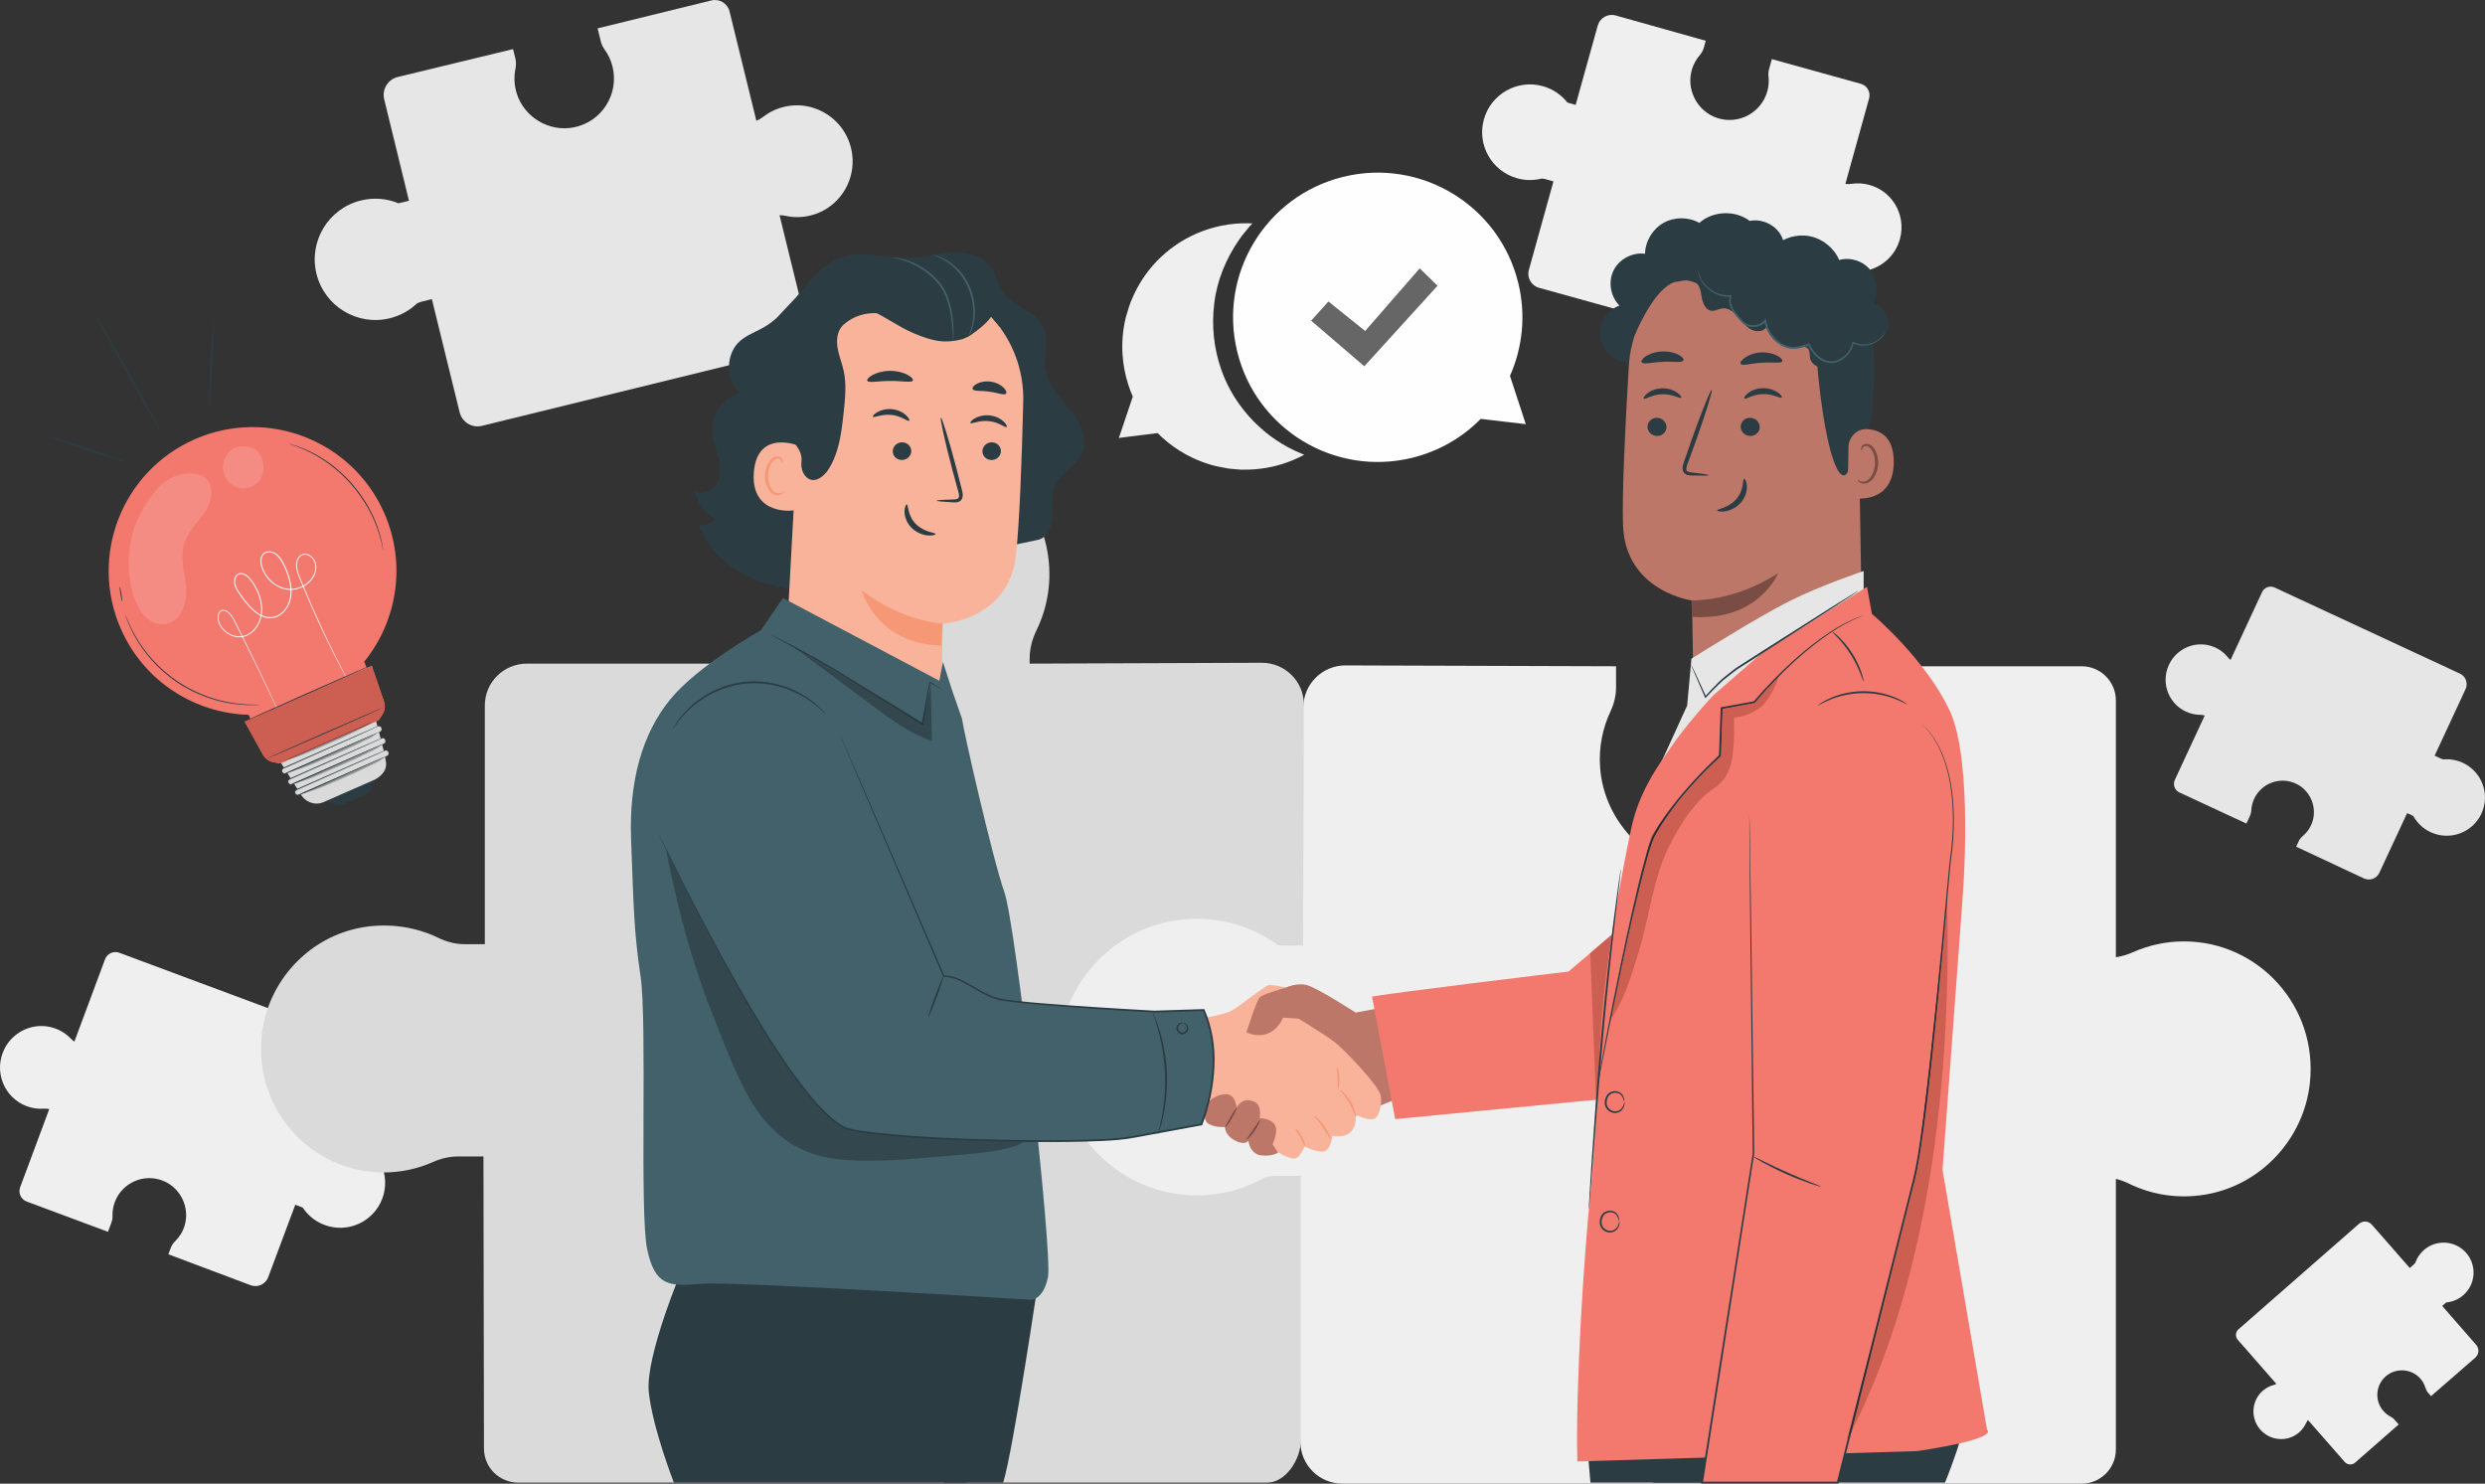 <?xml version="1.0" encoding="UTF-8"?>
<!DOCTYPE svg PUBLIC "-//W3C//DTD SVG 1.1//EN" "http://www.w3.org/Graphics/SVG/1.1/DTD/svg11.dtd">
<!-- Creator: CorelDRAW 2018 (64 Bit Versão de avaliação) -->
<svg xmlns="http://www.w3.org/2000/svg" xml:space="preserve" width="90.288mm" height="53.908mm" version="1.1" style="shape-rendering:geometricPrecision; text-rendering:geometricPrecision; image-rendering:optimizeQuality; fill-rule:evenodd; clip-rule:evenodd"
viewBox="0 0 9028.86 5390.82"
 xmlns:xlink="http://www.w3.org/1999/xlink">
 <rect x="0" y="0" width="9028.86" height="5390.82" fill="#333333" stroke="none"/>
 <defs>
  <style type="text/css">
   <![CDATA[
    .fil14 {fill:#FEFEFE;fill-rule:nonzero}
    .fil4 {fill:#F9B39B;fill-rule:nonzero}
    .fil5 {fill:#F69775;fill-rule:nonzero}
    .fil15 {fill:#F48C83;fill-rule:nonzero}
    .fil11 {fill:#F3786E;fill-rule:nonzero}
    .fil1 {fill:#EFEFEF;fill-rule:nonzero}
    .fil0 {fill:#E5E6E5;fill-rule:nonzero}
    .fil2 {fill:#D9DAD9;fill-rule:nonzero}
    .fil13 {fill:#CC5F52;fill-rule:nonzero}
    .fil3 {fill:#BD7768;fill-rule:nonzero}
    .fil17 {fill:#8D453F;fill-rule:nonzero}
    .fil6 {fill:#794C44;fill-rule:nonzero}
    .fil12 {fill:#A3A5A7;fill-rule:nonzero}
    .fil16 {fill:#949899;fill-rule:nonzero}
    .fil8 {fill:#42616A;fill-rule:nonzero}
    .fil9 {fill:#33484E;fill-rule:nonzero}
    .fil7 {fill:#2C3C43;fill-rule:nonzero}
    .fil10 {fill:#273035;fill-rule:nonzero}
    .fil18 {fill:#666666;fill-rule:nonzero}
   ]]>
  </style>
 </defs>
 <g id="Camada_x0020_1">
  <path class="fil0" d="M2847.49 388.54c-28.09,6.9 -53.3,19.46 -74.79,36.11 -7.54,5.85 -15.76,10.67 -24.51,14.25l-97.5 -397.35c-7.18,-29.24 -36.71,-47.13 -65.97,-39.96l-413.43 101.44 11.51 46.91c2.66,10.85 7.44,21.03 13.97,30.09 13.14,18.19 23.12,39.11 28.8,62.26 24.37,99.35 -38.51,199.71 -139.74,220.31 -89.21,18.15 -180.22,-35.19 -208.01,-121.88 -9.79,-30.55 -10.92,-61.43 -5.1,-90.39 2.59,-12.94 2.66,-26.25 -0.49,-39.05l-8.07 -32.9 -419.2 101.44c-35.91,8.81 -57.89,45.08 -49.07,80.99l90 368.6 -28.56 7.01c-3.23,0.79 -6.55,1.51 -9.89,2.08 -41.68,-17.13 -88.96,-21.71 -136.08,-10.15 -118.19,29 -190.49,148.31 -161.5,266.5 29,118.19 148.32,190.5 266.51,161.5 38.66,-9.48 72.36,-28.68 99.26,-54.28 5.38,-2.64 11.02,-4.72 16.87,-6.16l36.65 -8.99 100.9 411.29c8.82,35.93 45.08,57.9 80.99,49.09l1144.07 -280.7c29.25,-7.18 47.14,-36.71 39.96,-65.95l-102.74 -418.77c7.48,0.03 14.97,0.89 22.35,2.48 39.18,8.44 81.6,5.44 122.71,-12.43 81.64,-35.45 130.65,-122.92 118.84,-211.66 -16.23,-122.1 -133.15,-200.09 -248.74,-171.73z"/>
  <path class="fil0" d="M7941.86 2585.43c16.54,7.69 33.88,11.43 51.04,11.72 6,0.1 11.95,0.95 17.68,2.64l-108.65 233.88c-7.99,17.22 -0.53,37.66 16.69,45.66l243.35 113.04 12.83 -27.61c2.97,-6.39 4.63,-13.28 5,-20.31 0.69,-14.13 4.03,-28.36 10.37,-41.98 27.17,-58.48 97.63,-83.06 155.55,-53.29 51.03,26.22 74.78,88.32 54.3,141.92 -7.23,18.89 -18.84,34.53 -33.11,46.48 -6.39,5.34 -11.67,11.85 -15.17,19.4l-8.99 19.36 246.19 115.32c21.13,9.81 46.24,0.64 56.06,-20.52l100.98 -216.79 16.82 7.81c1.92,0.89 3.81,1.85 5.69,2.88 13.75,24.86 35.19,45.75 62.94,58.62 69.56,32.32 152.15,2.11 184.46,-67.44 32.32,-69.57 2.12,-152.16 -67.45,-184.47 -22.76,-10.58 -46.9,-14.42 -70.22,-12.43 -3.68,-0.82 -7.28,-2.02 -10.72,-3.61l-21.57 -10.02 112.45 -242.09c9.81,-21.14 0.64,-46.24 -20.49,-56.06l-673.39 -312.79c-17.22,-8 -37.66,-0.53 -45.67,16.68l-114.48 246.5c-3.67,-2.98 -7.02,-6.35 -10.03,-10.04 -15.95,-19.6 -37.98,-34.83 -65.26,-42.25 -54.12,-14.72 -112.71,8.98 -141.86,57.28 -40.13,66.47 -13.37,150.92 54.66,182.51z"/>
  <path class="fil1" d="M8353.72 5204.32c10.77,-9.41 18.96,-20.66 24.59,-32.85 1.99,-4.29 4.5,-8.27 7.52,-11.84l133.15 152.11c9.8,11.2 26.83,12.33 38.02,2.52l158.26 -138.53 -15.73 -17.96c-3.62,-4.16 -8.04,-7.54 -12.96,-10.03 -9.9,-4.99 -19.03,-11.88 -26.79,-20.75 -33.3,-38.03 -28.55,-96.36 11.16,-128.42 35,-28.25 87.05,-25.56 118.97,6.15 11.24,11.16 18.75,24.46 22.8,38.47 1.81,6.28 4.79,12.12 9.09,17.02l11.02 12.6 160.8 -139.86c13.74,-12.03 15.13,-32.92 3.09,-46.67l-123.32 -141.21 10.93 -9.56c1.23,-1.09 2.53,-2.16 3.86,-3.17 22.18,-1.97 43.95,-10.72 62,-26.5 45.24,-39.59 49.81,-108.38 10.2,-153.63 -39.6,-45.25 -108.37,-49.81 -153.62,-10.21 -14.8,12.95 -25.22,29.05 -31.18,46.39 -1.77,2.39 -3.76,4.59 -6.01,6.54l-14.02 12.28 -137.82 -157.43c-12.03,-13.75 -32.94,-15.14 -46.7,-3.11l-437.93 383.36c-11.18,9.79 -12.32,26.83 -2.52,38.02l140.33 160.3c-3.29,1.69 -6.78,3.01 -10.37,4 -19.11,5.21 -37.03,16.17 -51.01,33.36 -27.73,34.13 -29.33,83.63 -3.96,119.86 34.9,49.86 103.91,57.48 148.15,18.75z"/>
  <path class="fil1" d="M6792.54 671.97c-21.98,-6.1 -44.15,-7.19 -65.35,-4.03 -7.45,1.1 -14.96,1.26 -22.36,0.34l86.25 -310.8c6.35,-22.89 -7.05,-46.58 -29.93,-52.93l-323.39 -89.74 -10.18 36.7c-2.36,8.48 -2.99,17.32 -1.99,26.07 1.99,17.57 0.78,35.82 -4.22,53.91 -21.58,77.72 -103.53,122.46 -181.07,97.57 -68.34,-21.93 -110.34,-93.72 -96,-164.04 5.05,-24.79 16.18,-46.44 31.35,-64.12 6.78,-7.89 11.97,-17.01 14.74,-27.03l7.14 -25.74 -327.34 -91.96c-28.1,-7.8 -57.2,8.66 -64.99,36.75l-80.31 288.15 -22.33 -6.2c-2.55,-0.69 -5.1,-1.48 -7.6,-2.38 -22.07,-27.86 -52.8,-49.25 -89.66,-59.47 -92.45,-25.65 -188.19,28.48 -213.85,120.93 -25.65,92.44 28.5,188.19 120.95,213.84 30.23,8.39 60.82,8.19 89.18,0.97 4.7,0.27 9.38,1 13.97,2.28l28.66 7.96 -89.27 321.69c-7.81,28.11 8.65,57.2 36.76,64.99l894.85 248.34c22.88,6.36 46.58,-7.03 52.93,-29.92l90.9 -327.55c5.12,2.91 9.96,6.38 14.41,10.33 23.69,20.92 54.01,35.22 89.17,38.79 69.79,7.11 137.24,-34.13 163.35,-99.68 35.94,-90.21 -14.37,-188.94 -104.77,-214.02z"/>
  <path class="fil1" d="M97.16 4019.35c20.07,7.47 40.73,10.26 60.84,9.03 7.04,-0.45 14.08,0.02 20.94,1.48l-105.74 283.9c-7.78,20.88 2.85,44.14 23.75,51.92l295.39 110.03 12.49 -33.54c2.89,-7.74 4.2,-15.97 3.97,-24.23 -0.46,-16.61 2.13,-33.56 8.29,-50.11 26.45,-71 106.72,-106.24 177.29,-76.72 62.18,26.02 95.7,96.58 76.63,161.22 -6.72,22.8 -18.89,42.16 -34.51,57.48 -6.99,6.84 -12.55,14.96 -15.97,24.12l-8.76 23.5 298.93 112.41c25.66,9.57 54.21,-3.5 63.77,-29.16l98.35 -263.19 20.4 7.61c2.32,0.86 4.64,1.8 6.93,2.84 18.38,27.84 45.43,50.34 79.1,62.87 84.44,31.46 178.39,-11.5 209.84,-95.94 31.45,-84.45 -11.52,-178.4 -95.95,-209.85 -27.62,-10.28 -56.25,-12.57 -83.38,-8.07 -4.39,-0.65 -8.71,-1.71 -12.9,-3.27l-26.18 -9.75 109.45 -293.85c9.56,-25.67 -3.5,-54.23 -29.16,-63.78l-817.4 -304.44c-20.89,-7.78 -44.15,2.85 -51.93,23.74l-111.43 299.22c-4.58,-3.15 -8.81,-6.79 -12.67,-10.84 -20.47,-21.47 -47.68,-37.29 -80.31,-43.48 -64.74,-12.27 -131.17,20.88 -160.88,80.13 -40.89,81.52 -1.77,177.96 80.81,208.72z"/>
  <path class="fil2" d="M4370.13 3384.15c72.97,-5.06 136.1,14.72 197.07,43.15 27.25,12.71 59.33,21.9 89.42,21.9l79.83 -1.83 0.95 -887.49c0,-83.81 -68.37,-151.76 -152.7,-151.76l-843.63 3.12 0 -18.19c0,-35.65 9.13,-70.45 24.75,-102.55 40.92,-84.1 57.71,-181.89 40.09,-285.06 -35,-204.71 -205.98,-364.44 -413.67,-387.03 -285.78,-31.08 -527.57,190.54 -527.57,468.27 0,67.53 14.47,131.61 40.27,189.64 13.35,30.03 21.1,62.19 21.1,95.02l4.98 39.9 -1016.72 0c-84.34,0 -152.71,67.95 -152.71,151.77l0 867.76 -72.5 0c-33.74,0 -66.67,-8.63 -97.04,-23.42 -79.59,-38.72 -177.11,-54.6 -274.72,-37.93 -193.71,33.11 -344.85,194.91 -366.23,391.41 -29.41,270.43 180.29,499.21 443.11,499.21 63.89,0 124.53,-13.69 179.43,-38.09 28.41,-12.64 58.85,-19.95 89.92,-19.95l93.04 0 1.86 1061.45c0,68.24 55.67,123.57 124.35,123.57l2721.27 0c68.69,0 122.51,-86.2 122.51,-154.45l0 -964.76 -110.17 0c-25.46,0 -50.61,5.03 -74.2,14.52 -47.45,19.08 -99.2,29.74 -153.53,29.74 -233.28,0 -421.32,-192.57 -411.95,-426.51 8.26,-206.12 186.32,-487.04 393.39,-501.41z"/>
  <path class="fil1" d="M7935.01 3420.5c-65.98,0 -128.6,14.13 -185.28,39.33 -19.86,8.84 -40.69,15.08 -62.02,18.23l0 -932.88c0,-68.67 -55.67,-124.34 -124.35,-124.34l-970.67 0 0 110.15c0,25.46 5.06,50.61 14.6,74.21 19.18,47.44 29.93,99.19 29.93,153.52 0,233.29 -193.77,421.34 -429.14,411.95 -207.4,-8.27 -379.97,-175.85 -394.42,-382.92 -5.1,-72.95 9.2,-141.95 37.81,-202.93 12.79,-27.25 20.16,-56.65 20.16,-86.75l0 -77.23 -983.41 -3.12c-84.34,0 -152.7,68.35 -152.7,152.69l-0.94 865.16 -67.04 0c-7.61,0 -15.34,-0.21 -23.05,-0.77 -82.99,-60.58 -185.21,-96.42 -295.83,-96.42 -277.48,0 -502.42,224.95 -502.42,502.43 0,277.49 224.94,502.42 502.42,502.42 90.75,0 175.81,-24.2 249.29,-66.27 13.35,-2.89 26.96,-4.47 40.71,-4.47l86.03 0 0 965.63c0,84.32 68.37,152.69 152.71,152.69l2685.96 0c68.68,0 124.35,-55.68 124.35,-124.35l0 -983.17c16.54,4.14 32.67,10.1 48.17,17.65 82.15,39.97 177.71,56.38 278.5,39.15 200,-34.17 356.06,-201.24 378.14,-404.15 30.38,-279.22 -186.17,-515.44 -457.51,-515.44z"/>
  <path class="fil3" d="M4661.9 3592.61c0,0 44.08,-22.74 83.02,-14.21 38.93,8.54 180.28,100.69 180.28,100.69l113.89 -21.26 67.12 321.57 -444.31 184.64 0 -571.43z"/>
  <path class="fil4" d="M4333.23 3704.72c0,0 101.78,-12.86 138.65,-31.29 36.88,-18.44 124.78,-96.43 143.22,-95.01 18.44,1.43 85.07,14.19 85.07,14.19l-26.95 80.82c0,0 133.29,80.82 173.01,110.6 39.7,29.77 164.48,163.06 170.16,195.68 5.68,32.61 -4.26,70.9 -19.86,83.66 -15.6,12.76 -72.31,-12.76 -72.31,-12.76 0,0 8.5,29.78 -12.77,58.13 -21.27,28.38 -70.9,18.44 -70.9,18.44 0,0 -4.24,46.8 -26.94,55.3 -22.68,8.51 -73.73,-17.01 -73.73,-17.01 0,0 -15.39,39.7 -33.94,43.95 -18.53,4.26 -71,-26.94 -71,-26.94 0,0 -226.88,-163.07 -277.92,-187.17 -51.05,-24.11 -66.65,-25.52 -66.65,-25.52l42.86 -265.07z"/>
  <path class="fil5" d="M4739.89 4165.47c-1.02,-0.03 -1.67,-4 -4.05,-9.96 -2.36,-5.97 -6.38,-14 -11.41,-22.65 -10.1,-17.28 -19.17,-31.13 -17.55,-32.32 1.38,-1.07 12.98,11 23.47,28.92 5.2,8.93 8.8,17.86 10.11,24.71 1.39,6.91 0.29,11.36 -0.57,11.3z"/>
  <path class="fil5" d="M4834.16 4137.89c-1.85,0.94 -12.94,-19.41 -28.61,-42.83 -15.5,-23.61 -32.13,-39.37 -30.93,-40.85 1.08,-1.57 20.58,12.68 36.59,37.03 16.08,24.06 24.47,45.93 22.95,46.65z"/>
  <path class="fil5" d="M4925.2 4056.05c-2.01,0.51 -8.34,-24.04 -24.01,-50.5 -15.42,-26.63 -33.73,-44.14 -32.31,-45.64 0.97,-1.39 22.11,14.47 38.19,42.2 16.31,27.58 19.83,53.77 18.13,53.94z"/>
  <path class="fil5" d="M4858.76 3879.07c1.77,-0.37 6.66,16.52 7.57,38.01 0.99,21.52 -2.37,38.76 -4.18,38.55 -1.94,-0.19 -1.66,-17.3 -2.65,-38.23 -0.87,-20.95 -2.66,-37.96 -0.74,-38.33z"/>
  <path class="fil3" d="M4528.61 3751.42c0,0 35.45,-113.45 48.21,-127.63 12.76,-14.18 131.33,-45.39 131.33,-45.39l36.77 95.03 -26.31 27.83 -56.71 -3.74c0,0 -35.44,93.6 -133.29,53.9z"/>
  <path class="fil3" d="M4311.03 3975.74c0,0 -16.22,12.48 0,42.26 16.21,29.78 60.18,8.51 74.36,0 0,0 -21.27,49.62 5.67,65.22 26.94,15.61 59.55,11.34 59.55,11.34 0,0 -1.42,29.79 36.87,49.65 38.29,19.83 48.21,0 48.21,0 0,0 4.25,49.62 48.21,53.87 43.95,4.24 59.43,-10.84 59.43,-10.84l-19.73 -29.32c0,0 25.53,-52.01 5.68,-74.7 -19.86,-22.68 -52.47,-19.85 -52.47,-19.85 0,0 8.69,-46.07 -16.61,-58.91 -46.99,-23.84 -67.04,20.63 -67.04,20.63 0,0 -2.85,-50.49 -39.72,-49.35 -36.86,1.14 -56.71,23.82 -56.71,23.82l-85.7 -23.82z"/>
  <path class="fil6" d="M4493.16 4025.09c1.65,0.82 -5.3,18.09 -16.91,37.8 -11.59,19.75 -23.32,34.22 -24.85,33.18 -1.59,-1.09 7.51,-17.11 18.95,-36.63 11.49,-19.5 21.09,-35.22 22.81,-34.35z"/>
  <path class="fil6" d="M4577.72 4069.76c1.65,0.76 -5.57,19.21 -19.32,39.23 -13.68,20.08 -28.24,33.5 -29.56,32.25 -1.44,-1.33 10.57,-16.5 23.92,-36.1 13.43,-19.55 23.21,-36.26 24.96,-35.38z"/>
  <path class="fil7" d="M3699.41 4604.87l-215.09 0 -55.06 782.16 215.65 0c36.72,-119.12 128.48,-739.89 128.48,-739.89l-73.98 -42.27z"/>
  <path class="fil7" d="M2481.23 4604.87c0,0 -137.66,322.79 -123.89,453.44 13.77,130.66 91.07,328.72 91.07,328.72l1065.3 0c0,0 29.72,-109.12 52.68,-270.52 22.93,-161.39 84.88,-511.64 84.88,-511.64l-1170.04 0z"/>
  <path class="fil7" d="M3888.98 1489.68c-35.98,-45.41 -80.45,-89.13 -89.65,-146.32 -8.47,-52.59 14.52,-110.17 -9.04,-157.93 -29.02,-58.75 -112.41,-70.23 -148.57,-124.87 -17.51,-26.47 -21.67,-59.99 -38.95,-86.6 -29.44,-45.37 -89.9,-59.95 -143.89,-56.85 -53.99,3.11 -106.65,19.88 -160.71,21.01 -74.17,1.56 -149.28,-26.27 -221.3,-8.49 -79.47,19.59 -130.73,86.56 -184.95,151.16l-70.22 74.56c-14.39,12.65 -29.53,24.2 -46,33.75 -28.83,16.71 -61.41,27.65 -86.55,49.49 -53.81,46.78 -54.09,141.83 -0.59,188.94 -57.8,15.38 -101.53,72.82 -100.99,132.63 0.3,32.91 12.42,64.36 20.74,96.19 8.3,31.84 12.52,67.06 -2.04,96.56 -14.57,29.51 -54.12,48.29 -81.96,30.77 8.05,43.02 36.69,81.72 75.5,101.96 -16.19,15.11 -38.31,23.69 -60.46,23.44 53.16,143.69 212.7,225.55 365.71,233.66 153,8.1 302.25,-42.94 446.96,-93.29l417.16 -87.51c36.57,-6.56 53.73,-49.82 54.98,-86.96 1.23,-37.14 -6.33,-76.22 8.57,-110.26 20.42,-46.67 76.89,-69.28 98.15,-115.59 24.17,-52.64 -5.91,-114.05 -41.9,-159.45z"/>
  <path class="fil7" d="M2896.21 1819.3c-25.43,-94.53 -50.45,-189.74 -59.24,-287.24 -8.79,-97.5 -0.65,-198.23 38.12,-288.12 5.89,-13.62 54.71,-104.54 69.38,-102.34 10.49,1.59 -21.1,87.14 -16.25,96.56 46.37,89.98 54.78,195.76 41.47,296.1 -13.32,100.34 -38.94,189.9 -73.48,285.04z"/>
  <path class="fil4" d="M2905.79 1445.81c4.67,-245.46 151.39,-447.34 396.63,-435.87l22.61 2.36c227.45,23.98 398.45,218.54 392.83,447.19 -5.22,212.72 -13.73,447.71 -27.04,560.73 -27.59,233.97 -265.76,245.7 -265.76,245.7l-6.41 386.49 -557.64 -386.4 44.78 -820.2z"/>
  <path class="fil5" d="M3425.06 2265.92c0,0 -148.58,-6.91 -295.53,-122.33 0,0 54.91,198 290.91,201.54l4.62 -79.21z"/>
  <path class="fil7" d="M3636.67 1641.04c-1.23,17.74 -17.28,31.32 -35.82,30.36 -18.51,-0.94 -32.54,-16.06 -31.3,-33.79 1.24,-17.73 17.27,-31.33 35.78,-30.38 18.53,0.95 32.59,16.09 31.34,33.81z"/>
  <path class="fil7" d="M3657.54 1551.44c-4.61,3.93 -27.98,-17.5 -63.99,-21.19 -35.92,-4.22 -64.3,11.52 -67.73,6.7 -1.72,-2.16 3.34,-9.59 15.73,-16.76 12.2,-7.14 32.37,-13.22 54.79,-10.76 22.41,2.49 40.41,12.73 50.36,22.33 10.17,9.66 13.09,17.95 10.84,19.68z"/>
  <path class="fil7" d="M3310.86 1641.04c-1.23,17.74 -17.28,31.32 -35.81,30.36 -18.52,-0.94 -32.55,-16.06 -31.31,-33.81 1.24,-17.71 17.27,-31.31 35.79,-30.36 18.53,0.95 32.56,16.09 31.33,33.81z"/>
  <path class="fil7" d="M3303.36 1528.85c-4.61,3.91 -28.02,-17.52 -64.01,-21.21 -35.91,-4.21 -64.28,11.53 -67.73,6.69 -1.71,-2.14 3.3,-9.58 15.74,-16.72 12.2,-7.16 32.36,-13.24 54.79,-10.79 22.41,2.5 40.4,12.74 50.36,22.34 10.14,9.66 13.08,17.95 10.85,19.69z"/>
  <path class="fil7" d="M3403.35 1819.09c0.05,-2.05 22.83,-3.57 59.58,-4.39 9.28,0.03 18.18,-0.88 20.4,-7 2.85,-6.41 0.06,-16.72 -3.27,-27.9 -6.3,-23.15 -12.9,-47.42 -19.8,-72.87 -27.27,-103.64 -45.95,-188.47 -41.78,-189.54 4.2,-1.05 29.68,82.09 56.93,185.74 6.5,25.53 12.71,49.88 18.62,73.17 2.36,10.81 7.11,23.29 0.96,36.58 -3.2,6.62 -10.47,10.89 -16.53,11.86 -6.08,1.17 -11.27,0.72 -15.84,0.53 -36.71,-1.89 -59.36,-4.12 -59.27,-6.18z"/>
  <path class="fil7" d="M3294.76 1832.82c5.9,0.29 1.85,39.37 32.38,70.63 30.45,31.34 72.56,31.36 72.3,36.85 0.29,2.5 -10.08,6.6 -27.71,5.24 -17.32,-1.23 -41.92,-9.44 -60.59,-28.55 -18.6,-19.18 -24.99,-42.79 -24.63,-58.95 0.22,-16.51 5.61,-25.72 8.25,-25.22z"/>
  <path class="fil7" d="M3316.77 1382.54c-4.58,9.41 -40.04,0.98 -82.81,1.63 -42.79,-0.23 -78.16,8.54 -82.84,-0.82 -2.05,-4.47 4.86,-13.05 19.62,-21.07 14.66,-8.02 37.38,-14.72 63.05,-14.87 25.64,-0.1 48.43,6.36 63.15,14.25 14.85,7.88 21.85,16.4 19.83,20.88z"/>
  <path class="fil7" d="M3655.28 1430.2c-7.2,7.51 -31.1,-3.59 -60.88,-7.13 -29.65,-4.59 -55.66,-0.3 -60.57,-9.48 -2.1,-4.42 2.72,-12.19 14.57,-18.77 11.69,-6.56 30.56,-10.96 50.98,-8.18 20.42,2.82 37.39,12.1 46.88,21.58 9.66,9.5 12.23,18.29 9.02,21.98z"/>
  <path class="fil4" d="M2906.63 1621.3c-3.82,-2.15 -155.95,-64.58 -167.73,96.13 -11.75,160.7 152.01,139.37 152.63,134.78 0.62,-4.6 15.1,-230.91 15.1,-230.91z"/>
  <path class="fil5" d="M2846.9 1787.74c-0.67,-0.56 -2.95,1.74 -7.84,3.57 -4.76,1.78 -12.8,2.64 -20.96,-1.11 -16.52,-7.46 -28.84,-35.46 -27.5,-64.5 0.67,-14.64 4.75,-28.35 10.78,-39.49 5.76,-11.4 13.97,-19.06 22.62,-19.96 8.66,-1.34 14.34,4.22 15.97,8.89 1.82,4.65 0.57,7.79 1.4,8.12 0.42,0.45 3.64,-2.44 2.84,-9.17 -0.43,-3.24 -2.05,-7.16 -5.58,-10.53 -3.63,-3.42 -9.19,-5.44 -15.19,-5.23 -12.46,-0.05 -24.45,10.53 -31.07,22.78 -7.31,12.25 -12.24,27.62 -12.99,44.08 -1.34,32.45 13.02,63.98 35.76,72.4 11.09,3.77 20.78,1.04 25.91,-2.39 5.27,-3.61 6.38,-7.13 5.85,-7.46z"/>
  <path class="fil7" d="M3630.97 1186.4c26.95,-12.68 -45.72,-101.99 -107.81,-135.11 -93.83,-50.08 -239.7,-86.58 -330.45,-67.04 -109.25,23.51 -201.84,71.16 -261.99,165.36 -60.15,94.19 -87.73,206.66 -91.77,318.35 -1.24,34.08 0,69.77 16.32,99.71 20.19,36.99 61.83,62.16 56.78,111.07 -1.83,17.89 2.11,36.31 13.56,50.18 27.39,33.18 65.29,6.09 83.73,-22.33 39.4,-60.7 48.18,-135.64 55.93,-207.61 5.52,-51.13 10.97,-103.39 -0.33,-153.57 -6.15,-27.32 -17.15,-53.44 -21.76,-81.06 -4.63,-27.6 -1.82,-58.42 16.56,-79.55 2.98,-3.43 7.82,-7.69 13.9,-12.37 48.11,-36.98 112.63,-44.83 168.41,-20.96 88.48,37.87 240.04,95.67 282.42,67.53 60.95,-40.46 76.69,-68.41 76.69,-68.41l29.81 35.81z"/>
  <path class="fil7" d="M3202.51 962.96c90.28,-23.87 190.77,-15.85 270.71,32.39 42.43,25.58 79.74,64.54 90.07,113.02 10.32,48.46 -13.77,105.75 -60.77,121.45l-3.28 1.79c-70.1,18.66 -114.1,6.6 -180.97,-21.47 -56.28,-23.62 -105.19,-62.45 -161.57,-85.8 -59.94,-24.83 -127.4,-31.14 -190.91,-17.87 66,-66.02 146.48,-119.64 236.72,-143.51z"/>
  <path class="fil8" d="M3243.2 935.04c0.05,-0.43 5.88,0.04 16.36,1.63 10.38,1.95 25.43,5.23 43.26,11.78 17.82,6.53 38.37,16.38 59.23,30.51 20.77,14.08 42.05,32.58 58.99,56.5 17.09,23.98 26.42,50.68 32.47,74.98 5.95,24.44 8.56,46.91 9.88,65.76 1.34,18.88 1.39,34.16 1.18,44.7 -0.2,10.55 -0.72,16.37 -1.17,16.37 -0.49,0 -0.88,-5.82 -1.48,-16.32 -0.63,-10.5 -1.4,-25.69 -3.34,-44.33 -1.93,-18.62 -4.99,-40.76 -11.17,-64.64 -6.25,-23.74 -15.56,-49.62 -31.94,-72.58 -16.31,-23.04 -36.88,-41.23 -56.99,-55.26 -20.19,-14.09 -40.1,-24.2 -57.4,-31.19 -34.76,-13.87 -58.14,-16.6 -57.88,-17.91z"/>
  <path class="fil8" d="M3391.17 926.13c0.14,-0.46 5.06,0.93 13.88,3.84 4.34,1.66 10.03,2.83 15.87,5.93 6.16,3.13 12.86,6.52 20.11,10.19 28.6,16.74 63.92,50.37 83.36,98.04 5.31,11.68 8.46,23.79 11.83,35.36 2.18,11.86 4.74,23.21 5.24,34.3 1.41,11.01 0.6,21.56 0.61,31.37 -1.22,9.76 -1.6,18.97 -3.69,27.09 -1.9,8.15 -3.33,15.58 -5.95,21.73 -2.37,6.2 -3.96,11.69 -6.47,15.69 -4.42,8.23 -7.04,12.62 -7.44,12.37 -1.4,-0.64 9.7,-18.36 15.12,-50.67 1.74,-7.96 1.81,-16.98 2.77,-26.48 -0.28,-9.58 0.34,-19.83 -1.22,-30.53 -0.64,-10.78 -3.27,-21.8 -5.48,-33.29 -3.37,-11.22 -6.46,-22.96 -11.62,-34.29 -18.87,-46.23 -52.32,-79.15 -79.62,-96.59 -6.9,-3.9 -13.3,-7.51 -19.19,-10.84 -5.58,-3.38 -11.05,-4.87 -15.18,-6.9 -8.42,-3.63 -13.06,-5.87 -12.93,-6.32z"/>
  <path class="fil8" d="M3496 2613.58c0,22.08 110.56,507.61 152.87,626.86 42.31,119.27 176.29,1315.27 158.67,1400.46 -17.63,85.18 -63.47,81.77 -63.47,81.77 0,0 -1082.44,-68.14 -1198.8,-57.93 -116.35,10.24 -165.72,6.83 -193.92,-126.07 -28.21,-132.88 0.84,-823.54 -23.85,-990.51 -24.68,-166.96 -24.89,-247.9 -34.43,-495.95 -8.28,-214.99 40.65,-387.44 142.9,-511.9 102.25,-124.45 328.59,-250.29 328.59,-250.29l80.28 -117.11 568.14 300.5 12.99 -68.39 34.47 106.47 35.56 102.09z"/>
  <path class="fil9" d="M3154.37 4217.41c-72.47,0 -140.29,-5.53 -191.09,-21.69 -211.1,-67.14 -275.68,-265.79 -359.05,-471.01 -83.27,-204.99 -133.61,-386.04 -184.75,-636.14l83.38 -31.54c107.39,177.14 214.8,354.29 329.06,527.06 52.27,79.04 106.51,157.79 175.28,222.96 175.82,166.58 426.38,226.66 667.11,253.36 25.75,2.86 56.43,8.93 65.89,33.05 6.61,16.83 -0.89,36.64 -13.9,49.16 -13.03,12.54 -30.56,19.12 -47.86,24.36 -57.24,17.26 -117.23,23.04 -176.83,27.69 -89.6,7.03 -225.05,22.74 -347.24,22.74z"/>
  <path class="fil8" d="M2390.13 3023.2c6.23,11.09 487.96,1039.99 703.04,1082.29 215.08,42.31 883.52,52.19 1013.98,27.51 130.45,-24.68 258.09,-47.66 258.09,-47.66 0,0 94.45,-224.37 8.23,-415.53l-179.54 5.68c0,0 -499.25,-26.92 -569.77,-46.22 -70.51,-19.28 -131.44,-85.4 -194.9,-81.89l-379.79 -883.82c0,0 -246.81,-229.18 -423.1,-158.66 -176.3,70.51 -287.91,426.41 -236.24,518.3z"/>
  <path class="fil7" d="M4207.74 4121.02c-0.44,-0.15 0.84,-6.3 3.57,-17.29 2.84,-10.96 6.39,-26.96 10.13,-46.82 3.84,-19.83 7.14,-43.68 9.54,-70.25 2.06,-26.6 3.04,-55.96 1.86,-86.72 -2.64,-61.6 -13.61,-116.62 -24.43,-155.52 -5.37,-19.48 -10.22,-35.13 -13.97,-45.81 -3.62,-10.73 -5.41,-16.76 -4.98,-16.95 0.43,-0.16 3.08,5.53 7.47,16.02 4.52,10.45 10.11,25.95 16.12,45.39 12.07,38.84 23.94,94.32 26.62,156.58 1.18,31.09 0,60.74 -2.42,87.57 -2.77,26.8 -6.59,50.79 -11.08,70.66 -4.38,19.86 -8.66,35.79 -12.3,46.56 -3.53,10.82 -5.68,16.72 -6.13,16.58z"/>
  <path class="fil7" d="M3049.47 2663.56c0,0 2.56,5.27 7.17,15.66 4.64,10.58 11.43,26.02 20.26,46.18 17.7,40.75 43.63,100.46 76.84,176.95 66.26,153.49 161.55,374.23 278,643.97l-2.63 -1.63c29.98,-1.39 58.16,11.64 84.19,25.78 26.2,14.46 51.58,31.25 79.42,43.96 27.5,13.98 58.72,17.21 90.35,21.03 31.63,3.73 63.91,6.51 96.64,9.36 131.02,10.83 269.84,19.34 414.39,27.42l-0.28 0c56.47,-1.81 117.56,-3.77 179.54,-5.76l2.25 -0.07 0.89 2.04c27.7,63.39 39.31,134.68 35.95,206.05 -3.06,71.46 -17.7,143.35 -44.06,212.16l-0.66 1.7 -1.89 0.34c-36.17,6.68 -75.05,13.87 -114.16,21.08 -41.9,7.74 -83.57,15.42 -124.96,23.06 -41.45,8.09 -83.71,11.2 -125.09,12.9 -83.06,3.79 -164.93,4.09 -245.34,3.69 -80.42,-0.45 -159.4,-2.32 -236.71,-5.18 -77.31,-2.73 -152.95,-6.74 -226.65,-12.36 -36.87,-2.64 -73.22,-6.19 -109.04,-10.1 -35.82,-4.73 -70.98,-7.92 -105.57,-17.53 -16.87,-6.3 -31.82,-15.96 -45.72,-26.39 -13.93,-10.46 -26.68,-22.1 -38.82,-34.07 -24.34,-23.92 -46.13,-49.45 -66.66,-75.16 -81.47,-103.53 -145.3,-208.41 -202.37,-304.42 -112.92,-192.94 -194.42,-354.52 -250.38,-466.22 -27.81,-55.94 -48.89,-99.64 -63.03,-129.33 -14.13,-29.72 -21.21,-45.47 -21.21,-45.47 0,0 2.14,3.76 5.89,11.31 3.8,7.71 9.33,18.92 16.55,33.56 14.75,29.58 36.36,72.93 64.17,128.74 56.67,111.28 138.81,272.5 252.17,464.95 57.26,95.74 121.3,200.4 202.62,303.34 20.5,25.55 42.21,50.91 66.34,74.55 12.03,11.81 24.64,23.27 38.31,33.5 13.61,10.2 28.21,19.55 44.19,25.46 32.76,9.06 68.83,12.49 104.22,17.07 35.72,3.86 72.01,7.35 108.81,9.94 73.6,5.52 149.17,9.45 226.42,12.11 77.24,2.8 156.16,4.6 236.51,5 80.33,0.38 162.13,0.02 244.96,-3.78 41.52,-1.74 82.93,-4.77 124.17,-12.79 41.4,-7.64 83.07,-15.35 124.99,-23.08 39.11,-7.24 78.01,-14.42 114.18,-21.09l-2.54 2.03c25.95,-67.64 40.59,-139.26 43.6,-209.79 3.34,-70.56 -8.11,-140.77 -35.26,-203.04l3.15 1.95c-61.99,1.94 -123.09,3.84 -179.56,5.61l-0.27 0c-144.61,-8.18 -283.43,-16.87 -414.55,-27.9 -32.77,-2.9 -65.07,-5.73 -96.81,-9.53 -15.9,-1.8 -31.6,-3.85 -47.23,-6.8 -15.83,-2.4 -30.64,-8.57 -44.82,-14.86 -28.38,-13.04 -53.8,-29.95 -79.72,-44.3 -25.76,-14.09 -53.09,-26.57 -81.22,-25.28l-1.88 0.09 -0.74 -1.72c-115.54,-270.11 -210.1,-491.17 -275.84,-644.89 -32.63,-76.75 -58.11,-136.65 -75.49,-177.53 -8.53,-20.3 -15.07,-35.84 -19.56,-46.48 -4.36,-10.51 -6.42,-15.99 -6.42,-15.99z"/>
  <path class="fil7" d="M2999.14 2594.18c-0.45,0.41 -6.71,-6.19 -18.69,-17.31 -11.94,-11.14 -30.33,-26.19 -55.1,-41.54 -24.73,-15.4 -56.4,-30.31 -93.53,-40.49 -37.05,-10.23 -79.68,-14.99 -123.84,-10.85 -44.11,4.67 -84.98,17.79 -119.27,35.16 -34.38,17.32 -62.48,38.22 -83.66,58.21 -21.25,19.94 -36.29,38.33 -45.79,51.62 -9.54,13.27 -14.36,20.98 -14.89,20.66 -0.21,-0.11 0.8,-2.15 2.91,-5.94 2.23,-3.7 5.06,-9.49 9.81,-16.22 8.88,-13.87 23.51,-32.94 44.63,-53.62 21.04,-20.71 49.3,-42.38 84.14,-60.32 34.74,-17.99 76.38,-31.58 121.44,-36.34 45.11,-4.25 88.6,0.83 126.2,11.58 37.7,10.69 69.68,26.33 94.41,42.46 24.81,16.1 42.92,31.89 54.39,43.72 5.97,5.66 9.89,10.78 12.82,13.97 2.8,3.29 4.2,5.1 4.02,5.25z"/>
  <path class="fil7" d="M3427.8 3548.16c1.77,0.66 -9.1,34.07 -24.3,74.64 -15.19,40.57 -28.93,72.91 -30.69,72.24 -1.77,-0.65 9.11,-34.07 24.29,-74.63 15.2,-40.56 28.93,-72.91 30.7,-72.25z"/>
  <path class="fil7" d="M4300.43 3717.64c0,-0.39 1.85,-0.92 4.95,0.2 3.08,1.07 7.04,4.2 9.66,9.45 2.47,4.94 4.25,13.15 -0.5,20.42 -4.44,6.73 -12.92,11.9 -22.79,10.53 -10.04,-1.88 -15.9,-10.58 -17.17,-18.32 -1.38,-8.1 1.98,-15.46 6.55,-19.37 4.69,-4.06 9.88,-4.48 12.91,-4.21 3.15,0.31 4.69,1.13 4.63,1.55 0.22,1.31 -7.64,-0.47 -14.18,6.15 -3.02,3.28 -5.06,8.95 -3.74,14.69 1.18,5.7 5.9,11.73 12.14,12.78 6.28,1.02 13.17,-2.67 16.42,-7.3 3.45,-4.56 2.85,-10.59 1.3,-15.01 -3.36,-9.38 -10.44,-10.68 -10.18,-11.56z"/>
  <path class="fil7" d="M3426.56 2507.61c-0.17,0.26 -4.64,-2.07 -12.95,-6.7 -8.93,-5.1 -20.91,-11.95 -35.85,-20.48l2.52 -1.11c-7.08,35.83 -13.95,88.54 -25.97,151.72l-0.8 4.2 -3.66 -2.31c-52.74,-33.24 -116.02,-71.24 -183.54,-112.04 -50.33,-30.13 -97.39,-60.56 -140.73,-86.84 -43.57,-26.07 -83.38,-48.64 -116.89,-67.44 -33.05,-18.37 -60.03,-33.39 -79.54,-44.25 -8.87,-4.99 -16.03,-9.01 -21.59,-12.12 -4.9,-2.83 -7.43,-4.42 -7.32,-4.62 0.11,-0.22 2.85,0.96 7.97,3.39 5.7,2.84 13.06,6.49 22.18,11.01 19.18,9.74 46.79,24.1 80.63,42.37 33.84,18.26 73.92,40.43 117.78,66.26 43.43,26.61 91.04,55.77 141.05,86.4 67.48,40.78 130.67,79.13 183.16,112.91l-4.46 1.89c12.55,-62.69 20.31,-115.48 28.42,-151.22l0.53 -2.35 1.99 1.25c14.6,9.11 26.3,16.41 35.04,21.86 8,5.11 12.19,7.96 12.03,8.22z"/>
  <path class="fil9" d="M3386.05 2691.86c-77.44,-24.86 -144.24,-74.29 -209.48,-122.89 -94.13,-70.14 -188.27,-140.29 -282.42,-210.44 4.71,2.62 9.55,5.31 14.54,8.08 13.06,7.33 27.09,15.23 41.93,23.69l134.1 80.35c26.11,16.32 53.33,33.32 81.59,50.24 67.52,40.8 130.8,78.8 183.54,112.04l3.66 2.31 0.8 -4.2c5.65,-29.7 10.17,-57.09 14.09,-81.51l13.37 -63.72c1.43,68.68 2.86,137.37 4.28,206.05z"/>
  <path class="fil10" d="M3353.51 2635.24l-3.66 -2.31c-52.74,-33.24 -116.02,-71.24 -183.54,-112.04 -28.26,-16.92 -55.48,-33.92 -81.59,-50.24l266.72 159.8 16.96 -80.92c-3.92,24.42 -8.44,51.81 -14.09,81.51l-0.8 4.2zm-402.89 -244.94c-14.84,-8.46 -28.87,-16.36 -41.93,-23.69 -4.99,-2.77 -9.83,-5.46 -14.54,-8.08 -4.68,-3.49 -9.37,-6.99 -14.05,-10.47l70.52 42.24z"/>
  <path class="fil7" d="M5933.12 1316.03c-51.62,6.9 -105.41,-30.06 -117.47,-80.72 -12.06,-50.65 19.31,-107.89 68.5,-124.98 -32.81,-32.35 -41.91,-86.26 -21.54,-127.6 20.36,-41.33 68.66,-66.94 114.3,-60.64 1.01,-45.48 27.33,-89.58 66.89,-112.07 39.53,-22.47 90.88,-22.54 130.49,-0.16 49.39,-44.03 130.35,-47.22 183.06,-7.2 44,-9.02 92.63,13.58 114.13,53.02 21.49,39.45 14.14,92.55 -17.31,124.65l-521.05 335.7z"/>
  <path class="fil3" d="M5917.96 1331.24c14.11,-234.56 206,-418.9 440.92,-423.68l23.35 -0.48c252,9.59 384.64,228.95 368.09,480.59l14.99 897.79 -612.36 219.8 -5.33 -323.32c0,0 -242.75,-32.68 -250.65,-274.55 -3.83,-116.82 7.86,-357.99 20.99,-576.15z"/>
  <path class="fil6" d="M6145.6 2181.64c0,0 154.68,6.15 315.11,-99.23 0,0 -71.01,175.62 -312.86,158.76l-2.25 -59.53z"/>
  <path class="fil7" d="M5985.93 1549.99c-0.29,18.25 14.94,33.54 34.01,34.18 19.03,0.62 34.71,-13.62 34.98,-31.88 0.26,-18.25 -14.95,-33.56 -33.99,-34.19 -19.05,-0.65 -34.74,13.64 -35,31.89z"/>
  <path class="fil7" d="M5972.38 1448.55c4.38,4.41 30.15,-15.49 67.34,-16.15 37.12,-1.19 64.82,17.38 68.73,12.75 1.96,-2.07 -2.58,-10.1 -14.64,-18.52 -11.86,-8.37 -31.98,-16.34 -55.14,-15.77 -23.15,0.61 -42.46,9.52 -53.48,18.47 -11.26,9.02 -14.95,17.24 -12.81,19.22z"/>
  <path class="fil7" d="M6324.66 1550c-0.29,18.24 14.95,33.53 34.01,34.16 19.02,0.64 34.71,-13.61 34.99,-31.88 0.27,-18.24 -14.97,-33.55 -33.99,-34.18 -19.07,-0.65 -34.75,13.64 -35.01,31.9z"/>
  <path class="fil7" d="M6337.96 1448.04c4.38,4.42 30.2,-15.48 67.35,-16.14 37.12,-1.19 64.8,17.38 68.75,12.74 1.94,-2.06 -2.55,-10.09 -14.66,-18.5 -11.86,-8.38 -31.98,-16.35 -55.14,-15.79 -23.16,0.61 -42.45,9.53 -53.48,18.47 -11.23,9.01 -14.95,17.24 -12.82,19.22z"/>
  <path class="fil7" d="M6208.66 1726.5c0.13,-2.12 -23.07,-5.65 -60.61,-9.67 -9.51,-0.77 -18.54,-2.48 -20.26,-8.94 -2.39,-6.8 1.39,-17.12 5.76,-28.26 8.46,-23.15 17.31,-47.42 26.6,-72.86 36.9,-103.72 63.39,-188.92 59.19,-190.37 -4.18,-1.44 -37.49,81.44 -74.37,185.17 -8.86,25.55 -17.37,49.93 -25.42,73.26 -3.36,10.86 -9.3,23.23 -4.16,37.36 2.7,7.04 9.77,12.05 15.9,13.55 6.11,1.75 11.47,1.73 16.16,1.92 37.72,1.26 61.1,0.95 61.21,-1.16z"/>
  <path class="fil7" d="M6324.12 1321.71c5.09,9.32 36.74,-1.55 75.96,-3.61 39.14,-2.95 72.34,3.76 75.73,-6.1 1.44,-4.7 -5.69,-13.02 -19.99,-20.28 -14.16,-7.26 -35.6,-12.66 -59.1,-11.18 -23.47,1.53 -43.72,9.59 -56.45,18.57 -12.83,9.01 -18.43,18.14 -16.15,22.6z"/>
  <path class="fil7" d="M5965.19 1317.03c8.01,8.28 38.51,-1.1 75.41,-2.27 36.83,-2.24 68.26,4.29 75.26,-4.69 3.07,-4.35 -2.02,-12.72 -15.83,-20.43 -13.61,-7.7 -36.26,-13.74 -61.6,-12.59 -25.33,1.18 -47.16,9.29 -59.82,18.21 -12.84,8.94 -16.97,17.73 -13.42,21.77z"/>
  <path class="fil7" d="M5938.97 1219.81c0,0 60.73,-152.8 133.06,-189.65 87.58,-44.59 127.63,51.7 211.43,26.43 83.81,-25.28 167.41,-68.07 254.86,-4.67 95.74,69.4 52.58,120.33 60.59,227.56 32.48,434.72 114.46,556.17 132.89,350.72 2.02,-22.52 63.99,-41.64 71.3,-136.71 9.45,-123.28 11.15,-272.79 -18.08,-359.54 -24.66,-73.13 -67.64,-123.12 -144.04,-177.65 -120.59,-86.07 -283.79,-84.65 -394.36,-71.24 -110.58,13.4 -321.6,145.26 -307.65,334.75z"/>
  <path class="fil3" d="M6716.26 1623.92c0.76,-37.37 32.32,-67.5 69.61,-64.72 45.19,3.37 95.93,27.97 94.84,121.27 -1.9,165.51 -167.68,129.45 -167.9,124.69 -0.16,-3.22 2.03,-111.98 3.45,-181.24z"/>
  <path class="fil6" d="M6749.55 1743.31c0.72,-0.52 2.86,2.06 7.71,4.35 4.71,2.23 12.87,3.81 21.53,0.68 17.56,-6.21 32.6,-33.79 33.75,-63.62 0.6,-15.05 -2.38,-29.44 -7.59,-41.37 -4.91,-12.18 -12.65,-20.71 -21.43,-22.38 -8.74,-2.13 -15.02,3.07 -17.1,7.71 -2.27,4.6 -1.26,7.92 -2.14,8.19 -0.47,0.41 -3.52,-2.83 -2.11,-9.64 0.72,-3.28 2.71,-7.16 6.62,-10.29 4.02,-3.19 9.87,-4.77 16,-4.04 12.76,1.04 24.11,12.91 29.82,26.02 6.43,13.17 10.13,29.33 9.46,46.24 -1.44,33.35 -18.87,64.35 -42.88,70.99 -11.68,2.9 -21.34,-0.73 -26.32,-4.68 -5.09,-4.15 -5.9,-7.86 -5.32,-8.16z"/>
  <path class="fil7" d="M6706.49 1303.54c-21.18,15.1 -43.57,30.69 -69.39,33.78 -25.84,3.08 -55.73,-11.18 -60.62,-36.74 -2.19,-11.47 0.34,-24.88 -7.41,-33.62 -9.25,-10.45 -25.84,-6.78 -39.67,-5.02 -47.98,6.08 -97.93,-26.94 -111.13,-73.47 -11.89,18.62 -40.52,18.4 -59.32,6.82 -18.81,-11.59 -31.16,-30.92 -46.02,-47.27 -14.87,-16.33 -35.56,-30.79 -57.36,-27.23 -12.19,1.97 -23.49,9.49 -35.81,8.65 -21.76,-1.5 -32.87,-26.7 -36.61,-48.2 -3.72,-21.49 -6.79,-46.6 -25.43,-57.93 -17.26,-10.52 -39.23,-3.79 -59.16,-0.44 -19.94,3.36 -45.84,-0.81 -51.37,-20.26 -2.9,-10.2 1.28,-21.08 6.79,-30.15 24.93,-41.06 80.71,-60.23 125.62,-43.12 15.07,-54.99 65.33,-98.57 121.89,-105.7 56.55,-7.13 116.06,22.6 144.31,72.12 34.31,-32.43 84.83,-46.77 131.07,-37.21 46.23,9.55 86.93,42.75 105.57,86.14 40,-11.4 86.19,3.22 112.34,35.59 26.16,32.36 30.77,80.58 11.23,117.31 30.08,16.38 56.13,45.4 57.45,79.63 1.31,34.22 -31.35,69.02 -64.56,60.68 13.89,26.39 3.76,62.78 -21.76,78.2 -25.52,15.41 -62.46,7.44 -79.35,-17.13l8.7 4.57z"/>
  <path class="fil8" d="M6168.3 978.24c-0.13,0.03 -0.09,1.05 0.1,3.05 0.27,1.97 0.44,4.97 1.22,8.8 1.7,7.6 5,18.86 12.67,31.63 7.73,12.58 19.59,27.04 37.48,38.35 17.52,11.47 41.4,19.95 68.15,17.95l-2.88 -3.61c-4.86,14.25 -3.1,31.2 4.24,45.6 6.97,14.66 17.76,27.55 29.14,40.1 5.82,6.01 10.91,13.13 18.89,18.61 7.77,5.24 17,8.19 26.42,9.19 18.69,1.99 39.63,-4.19 52.84,-20.17l-6.21 -1.64c4.87,32.79 24.24,65.31 54.37,84.76 15.95,11.04 35.54,17.59 54.66,16.7 19.15,-0.59 36.84,-6.57 53.29,-12.84l-4.45 -1.85c9.31,20.37 23.32,37.63 40.18,50.25 16.55,12.6 38.4,19.74 57.95,14.51 38.86,-9.06 64.1,-42.05 68.69,-72.72l-3.71 1.81c19.58,10.17 40.4,10.76 57.02,7.2 16.84,-3.44 29.96,-11.05 39.27,-18.48 9.34,-7.58 14.8,-15.28 18.07,-20.6 2.98,-5.51 4.2,-8.56 4.02,-8.63 -0.84,-0.67 -5.22,12.68 -23.81,27.04 -9.28,6.84 -22.13,13.83 -38.34,16.73 -16,3.07 -35.72,2.04 -53.8,-7.7l-3.15 -1.69 -0.58 3.51c-4.66,28.63 -28.99,59.43 -65.04,67.41 -17.7,4.54 -36.92,-1.86 -52.6,-13.77 -15.75,-11.9 -29.12,-28.54 -37.77,-47.7l-1.38 -3.03 -3.08 1.17c-16.21,6.13 -33.28,11.75 -50.97,12.23 -17.7,0.74 -35.27,-5.08 -50.49,-15.55 -28.46,-18.4 -46.64,-48.82 -51.41,-79.86l-1.19 -7.82 -5.03 6.18c-11.15,13.64 -29.86,19.55 -46.67,17.78 -8.45,-0.84 -16.64,-3.43 -23.41,-7.95 -6.6,-4.34 -11.91,-11.37 -17.81,-17.43 -11.36,-12.34 -21.85,-24.74 -28.48,-38.37 -6.98,-13.46 -8.56,-28.35 -4.42,-41.25l1.26 -3.97 -4.14 0.35c-25.19,2.22 -48.18,-5.45 -65.29,-16.17 -17.46,-10.56 -29.29,-24.29 -37.21,-36.27 -15.56,-24.71 -15.43,-42.23 -16.61,-41.84z"/>
  <path class="fil7" d="M6336.81 1739.3c-5.9,0.69 0.93,39.7 -27.55,73.28 -28.41,33.65 -70.76,36.62 -70.1,42.13 -0.11,2.54 10.6,5.94 28.23,3.31 17.32,-2.45 41.47,-12.44 58.91,-32.96 17.35,-20.58 22.1,-44.78 20.6,-61.01 -1.4,-16.56 -7.46,-25.45 -10.09,-24.75z"/>
  <path class="fil11" d="M4985.22 3621.6c20.97,-8.39 713.67,-91.62 713.67,-91.62l281.06 -237.93 -26.37 688.83 -884.5 85.27 -83.86 -444.55z"/>
  <path class="fil12" d="M5777.85 3463.15l0 0c0,0 69.39,-61.68 77.83,-65.9l-77.83 65.9z"/>
  <path class="fil13" d="M5799.02 3993.56l-21.17 -530.41 77.83 -65.9 0 0 -1.29 13.52c-22.08,147.97 -41.05,313.3 -43.2,454.67l-12.17 128.12z"/>
  <path class="fil7" d="M7035.89 4644.7l-1170.03 0c0,0 61.93,330.13 84.87,482.25 22.95,152.14 56.48,260.08 56.48,260.08l1059.71 0c0,0 79.1,-191.77 92.86,-314.92 13.76,-123.17 -123.89,-427.41 -123.89,-427.41z"/>
  <path class="fil7" d="M5778.67 4684.53c0,0 -32.69,376.32 0,702.5l405.31 0 0 -300.54 -405.31 -401.96z"/>
  <path class="fil0" d="M6003.86 2839.87l126.07 -276.12 15.68 -170.56c0,0 241.78,-151.96 356.5,-209.31 114.7,-57.35 269.23,-109.27 269.23,-109.27l0 160.92 -767.48 604.34z"/>
  <path class="fil11" d="M7057.78 4250.1c0,0 68.49,-920.37 73.13,-988.76 0,0 40.45,-491.77 -46.87,-679.03 -87.33,-187.25 -282.72,-351.84 -282.72,-351.84l-17.98 -98.31 -381.67 240.56 -176.4 153.44c0,0 -100.14,105.72 -166.48,207.12 -50.08,69.29 -105.76,158.44 -130.54,270.52 -9.04,40.99 -114.06,530.93 -117.19,872.44 0,0 -16.12,297.95 -33.34,466.7 -21.31,208.88 -53.76,685.04 -46.69,967.18l1236.7 -37.77c305.64,-46.63 251.89,-77.01 251.89,-77.01l-161.84 -945.24z"/>
  <path class="fil7" d="M6771.34 2235.53c0,0 -2.86,1.48 -8.57,3.91 -6.03,2.52 -14.43,6.04 -25.23,10.55 -10.8,5.19 -23.91,12.04 -39.29,20.04 -14.78,9.14 -32.41,18.6 -50.65,31.6 -74.19,49.78 -172.1,134.15 -271.72,251.13l-0.71 0.84 -1.02 0.19c-37.67,6.93 -77.46,14.24 -118.66,21.82l2.56 -2.96c-1.86,55.13 -3.82,112.99 -5.85,172.86l-0.04 1.36 -1.03 0.96c-59.42,56.28 -119.79,119.97 -174.46,191.25 -22.19,29.23 -42.61,59.26 -59.84,90.43l-6.45 11.65 -4.94 12.17c-3.37,8.05 -6.58,16.15 -8.95,24.69 -5.29,16.75 -10.5,33.38 -14.81,50.18 -18.32,66.84 -33.42,132.06 -47.58,194.22 -28.17,124.36 -51.62,236.81 -71.06,331.27 -38.82,188.96 -60.68,306.22 -60.68,306.22 0,0 0.29,-7.5 2.65,-21.51 2.16,-14.04 5.75,-34.69 10.47,-61.24 9.58,-53.08 24.05,-129.82 42.85,-224.44 18.83,-94.61 41.8,-207.17 69.64,-331.69 13.99,-62.24 28.98,-127.54 47.25,-194.61 4.31,-16.83 9.54,-33.61 14.86,-50.51 2.36,-8.52 5.66,-16.9 9.16,-25.27l5.12 -12.59 6.52 -11.81c17.43,-31.61 38.03,-61.88 60.35,-91.28 55.05,-71.76 115.54,-135.47 175.43,-192.01l-1.08 2.32c2.17,-59.86 4.25,-117.71 6.23,-172.84l0.09 -2.51 2.47 -0.46c41.23,-7.43 81.05,-14.61 118.74,-21.4l-1.74 1.01c100.58,-117.17 199.23,-201.06 274.35,-250.26 18.46,-12.84 36.3,-22.12 51.27,-31.08 15.59,-7.8 28.87,-14.43 39.82,-19.37 10.98,-4.2 19.53,-7.44 25.65,-9.77 5.8,-2.16 8.88,-3.06 8.88,-3.06z"/>
  <path class="fil11" d="M6356.16 2962.8l14.83 1228.11 -187.01 1196.11 493.02 0c0,0 224.07,-908.18 276.26,-1099.03 50.66,-185.32 126.59,-1118.16 133.32,-1163.95 2.65,-17.96 56.1,-340.13 -101.26,-492.11l-629.16 330.87z"/>
  <path class="fil7" d="M6985.31 2631.93c0,0 3.56,3.38 10.32,10.25 6.69,6.88 16.13,17.74 26.93,33.11 21.56,30.64 46.95,81.24 61.58,151.34 14.76,69.87 19.94,158.13 9.37,259.12 -7.41,50.32 -11.11,104.09 -16.57,161.42 -5.19,57.24 -10.69,117.75 -16.47,181.31 -11.76,127.12 -25.04,266.37 -41.08,415.81 -8.22,74.67 -16.76,151.94 -27.32,231.37 -10.75,79.27 -21.22,161.47 -43.42,243.44 -82.37,328.08 -173.02,689.12 -268.33,1068.74l-0.65 2.6 -2.67 0c-16.79,0 -34.96,0 -53.18,0 -149.62,-0.01 -296.56,-0.02 -439.84,-0.04l-3.95 0 0.61 -3.9c69.2,-441.15 133.06,-848.36 187.59,-1196.02l-0.03 0.45c-4,-371.87 -7.3,-678.85 -9.61,-893.04 -0.95,-106.91 -1.7,-190.64 -2.21,-247.81 -0.17,-28.41 -0.29,-50.18 -0.38,-65.02 -0.04,-14.7 0.16,-22.26 0.16,-22.26 0,0 0.38,7.55 0.7,22.25 0.26,14.83 0.66,36.61 1.18,65.01 0.88,57.16 2.15,140.88 3.77,247.79 2.86,214.18 6.98,521.15 11.98,893.02l0 0.24 -0.03 0.23c-54.2,347.73 -117.68,754.99 -186.45,1196.2l-3.33 -3.89c143.28,-0.01 290.22,-0.02 439.84,-0.04 18.22,0 36.39,0 53.18,0l-3.31 2.59c95.53,-379.62 186.38,-740.66 268.93,-1068.74 22.16,-81.46 32.67,-163.32 43.54,-242.6 10.66,-79.32 19.3,-156.56 27.66,-231.19 16.28,-149.35 29.82,-288.56 41.89,-415.62 5.94,-63.56 11.6,-124.05 16.95,-181.28 5.59,-57.08 9.57,-111.49 17.1,-161.44 10.88,-100.57 6.1,-188.52 -8.19,-258.16 -14.18,-69.87 -39.02,-120.37 -60.12,-151.11 -10.59,-15.43 -19.81,-26.38 -26.32,-33.4 -6.57,-7 -9.82,-10.73 -9.82,-10.73z"/>
  <path class="fil7" d="M6616.9 4311.77c-0.29,0.84 -14.91,-3.13 -38.1,-11.04 -23.18,-7.91 -54.83,-19.97 -89.01,-35.12 -34.18,-15.18 -64.35,-30.57 -85.76,-42.46 -21.42,-11.87 -34.18,-20.08 -33.74,-20.87 0.48,-0.85 14.05,5.85 35.96,16.6 21.93,10.75 52.29,25.37 86.32,40.5 34.01,15.08 65.23,27.79 87.91,36.82 22.67,9.06 36.74,14.62 36.42,15.57z"/>
  <path class="fil7" d="M5772.87 4393.18c-0.12,-0.01 -0.16,-1.1 -0.14,-3.22 0.1,-2.53 0.21,-5.61 0.34,-9.4 0.48,-8.84 1.13,-20.9 1.94,-36.14 2.04,-31.94 4.91,-77.14 8.46,-132.76 7.56,-112.07 18.36,-266.88 33.46,-437.64 15.15,-170.82 32.59,-325.08 46.79,-436.52 7.15,-55.72 13.21,-100.77 17.76,-131.86 2.26,-15.08 4.04,-27.02 5.34,-35.77 0.64,-3.75 1.16,-6.79 1.56,-9.28 0.41,-2.09 0.65,-3.14 0.77,-3.13 0.12,0.01 0.1,1.1 -0.07,3.22 -0.23,2.52 -0.53,5.6 -0.88,9.38 -1,8.76 -2.36,20.76 -4.08,35.92 -3.76,31.79 -9.07,76.77 -15.6,132.1 -12.99,111.54 -29.66,265.82 -44.78,436.54 -15.12,170.68 -26.67,325.4 -35.46,437.39 -4.45,55.55 -8.08,100.71 -10.62,132.61 -1.35,15.2 -2.42,27.24 -3.21,36.03 -0.41,3.78 -0.75,6.84 -1.01,9.35 -0.27,2.12 -0.46,3.2 -0.57,3.18z"/>
  <path class="fil7" d="M6771.34 2476.99c-2.13,0.72 -14.21,-47.19 -46.38,-97.83 -31.71,-50.96 -69.64,-82.6 -68.07,-84.22 0.51,-0.63 10.63,6.44 25,20.22 14.36,13.72 32.6,34.6 48.84,60.37 16.17,25.79 27.09,51.27 33.22,70.18 6.19,18.91 8.17,31.1 7.39,31.28z"/>
  <path class="fil7" d="M5901.36 4002.83c0.35,-0.06 1.6,3.03 1.19,8.93 -0.43,5.76 -2.97,14.59 -10.71,22.23 -7.21,7.72 -21.57,13.25 -35.56,8.09 -6.84,-2.35 -13.37,-6.8 -18.26,-13.1 -4.94,-6.22 -7.65,-14.78 -7.4,-23.01 0.14,-10.58 3.39,-20.7 9.49,-28.58 3.05,-3.92 7,-7.18 11.49,-9.07 4.72,-1.74 8.14,-2.58 12.05,-3.81l0.48 -0.16 0.43 0.01c8.93,0.21 17.59,2.15 23.78,6.83 6.27,4.52 9.4,10.75 11,15.64 3.04,10.04 2.45,15.95 2.02,16 -0.81,0.17 -1.54,-5.77 -5.28,-14.74 -1.96,-4.38 -5.11,-9.44 -10.52,-12.86 -5.32,-3.58 -12.83,-4.97 -21,-4.9l0.91 -0.15c-3.57,1.27 -8.09,2.61 -11.33,3.93 -3.33,1.51 -6.35,4.07 -8.82,7.33 -4.92,6.51 -7.78,15.49 -7.86,24.56 -0.72,14.4 9.49,26.02 20.94,30.14 11.58,4.57 23.26,0.67 30.15,-5.68 7.18,-6.25 10.21,-13.9 11.38,-19.1 1.15,-5.3 0.86,-8.46 1.43,-8.53z"/>
  <path class="fil7" d="M5883.02 4437.08c0.35,-0.08 1.59,3.03 1.21,8.94 -0.45,5.75 -2.99,14.59 -10.71,22.22 -7.22,7.73 -21.6,13.26 -35.56,8.07 -6.87,-2.32 -13.4,-6.76 -18.29,-13.07 -4.93,-6.24 -7.64,-14.8 -7.38,-23.03 0.13,-10.58 3.4,-20.7 9.48,-28.57 3.05,-3.91 7.01,-7.17 11.48,-9.07 4.73,-1.75 8.15,-2.57 12.06,-3.82l0.47 -0.14 0.45 0c8.91,0.22 17.59,2.15 23.76,6.83 6.28,4.52 9.41,10.75 11.02,15.64 3.02,10.04 2.43,15.94 2.01,16 -0.81,0.18 -1.54,-5.76 -5.28,-14.74 -1.95,-4.39 -5.11,-9.45 -10.53,-12.85 -5.31,-3.59 -12.8,-4.97 -20.98,-4.92l0.9 -0.14c-3.57,1.27 -8.09,2.62 -11.31,3.93 -3.34,1.51 -6.38,4.06 -8.83,7.31 -4.92,6.55 -7.8,15.51 -7.88,24.58 -0.71,14.41 9.51,26.03 20.96,30.15 11.57,4.56 23.25,0.65 30.14,-5.68 7.19,-6.26 10.22,-13.91 11.38,-19.09 1.15,-5.33 0.85,-8.49 1.43,-8.55z"/>
  <path class="fil7" d="M6929.81 2559.25c-0.69,1.17 -16.97,-9.24 -45.74,-20.27 -14.31,-5.64 -31.98,-10.71 -51.88,-14.78 -19.96,-3.65 -42.22,-6.05 -65.67,-5.87 -23.45,0.47 -45.65,3.48 -65.52,7.68 -19.77,4.62 -37.28,10.17 -51.43,16.2 -28.46,11.83 -44.44,22.68 -45.17,21.54 -0.25,-0.39 3.6,-3.28 10.84,-8.17 3.57,-2.51 8.07,-5.41 13.59,-8.26 5.48,-2.91 11.55,-6.58 18.81,-9.54 14.15,-6.69 31.85,-12.86 51.96,-17.9 20.19,-4.63 42.87,-7.89 66.83,-8.38 23.95,-0.18 46.69,2.47 67,6.54 20.26,4.49 38.09,10.15 52.43,16.45 7.34,2.76 13.52,6.27 19.07,9.02 5.6,2.7 10.18,5.47 13.82,7.89 7.37,4.68 11.3,7.46 11.06,7.85z"/>
  <path class="fil13" d="M5852.82 3703.7c3.26,-16.05 6.67,-32.73 10.22,-50.01 19.44,-94.46 42.89,-206.91 71.06,-331.27 14.16,-62.16 29.26,-127.38 47.58,-194.22 4.31,-16.8 9.52,-33.43 14.81,-50.18 2.37,-8.54 5.58,-16.64 8.95,-24.69l4.94 -12.17 6.45 -11.65c17.23,-31.17 37.65,-61.2 59.84,-90.43 7.82,-10.21 15.76,-20.26 23.81,-30.16 34.61,-39.74 71.69,-80.59 100.12,-111.52 16.82,-17.12 33.71,-33.63 50.53,-49.57l1.03 -0.96 0.04 -1.36c2,-58.97 3.92,-115.99 5.76,-170.36 40.32,-7.42 79.27,-14.57 116.19,-21.36l1.02 -0.19 0.71 -0.84c28.92,-33.94 57.69,-65.15 85.78,-93.57 -5.01,22.31 -27.36,72.26 -57.41,104.56 -5.93,6.37 -55.54,42.56 -102.76,42.56 -0.31,0 -0.61,0 -0.91,0 1.3,156.16 -8.55,213.91 -75,259.34 -68.12,46.56 -114.2,121.07 -153.39,193.7 -66.54,123.33 -78.39,274.23 -120.78,407.8 -27.99,88.2 -47.41,160.43 -98.59,236.55zm136.33 -624.84c4.85,-19.55 8.53,-33.18 10.64,-38.96 3.49,-9.54 14.93,-26.38 31.13,-47.38 -7.04,11.09 -13.75,22.31 -20.04,33.72l-6.52 11.81 -5.12 12.59c-3.5,8.37 -6.8,16.75 -9.16,25.27 -0.3,0.98 -0.62,1.96 -0.93,2.95z"/>
  <path class="fil10" d="M5849.87 3708.03c0,0 102.79,-482.15 139.28,-629.17 0.31,-0.99 0.63,-1.97 0.93,-2.95 2.36,-8.52 5.66,-16.9 9.16,-25.27l5.12 -12.59 6.52 -11.81c6.29,-11.41 13,-22.63 20.04,-33.72 18.56,-24.04 43.35,-53.49 69.56,-83.6 -8.05,9.9 -15.99,19.95 -23.81,30.16 -22.19,29.23 -42.61,59.26 -59.84,90.43l-6.45 11.65 -4.94 12.17c-3.37,8.05 -6.58,16.15 -8.95,24.69 -5.29,16.75 -10.5,33.38 -14.81,50.18 -18.32,66.84 -33.42,132.06 -47.58,194.22 -28.17,124.36 -51.62,236.81 -71.06,331.27 -3.55,17.28 -6.96,33.96 -10.22,50.01 -0.97,1.44 -1.95,2.89 -2.95,4.33zm350.73 -910.63c28.48,-30.97 48.3,-52.01 48.3,-52.01 2.96,-60.07 3.08,-112.76 6.03,-172.83 0.01,0 0.01,0 0.01,0 2.2,0 118.69,-21.64 118.69,-21.64 0,0 55.55,-60.1 88.87,-96.34 -0.18,1.36 -0.46,2.91 -0.84,4.61 -28.09,28.42 -56.86,59.63 -85.78,93.57l-0.71 0.84 -1.02 0.19c-36.92,6.79 -75.87,13.94 -116.19,21.36 -1.84,54.37 -3.76,111.39 -5.76,170.36l-0.04 1.36 -1.03 0.96c-16.82,15.94 -33.71,32.45 -50.53,49.57zm54.33 -224.84c-0.03,0 -0.03,0 0,-0.02l0 0.02z"/>
  <path class="fil13" d="M6726.99 5201.98c78.25,-311.69 152.85,-608.81 221.66,-882.87 22.2,-81.97 32.67,-164.17 43.42,-243.44 10.56,-79.43 19.1,-156.7 27.32,-231.37 16.04,-149.44 29.32,-288.69 41.08,-415.81 4.92,-54.29 9.67,-106.37 14.18,-156.08 15.83,675.66 -71.4,1382.99 -347.66,1929.57z"/>
  <path class="fil13" d="M6707.92 5238.88c0,0 22.12,-82.76 53.4,-200.9 -15.81,62.84 -31.8,126.36 -47.94,190.48 -1.81,3.47 -3.64,6.97 -5.46,10.42zm284.39 -1211.21c12.04,-101.32 25.35,-222.03 37.68,-337.35 -5.08,49.81 -10.46,100.97 -16.17,153.36 -6.7,59.74 -13.57,121.16 -21.51,183.99z"/>
  <path class="fil10" d="M6713.38 5228.46c16.14,-64.12 32.13,-127.64 47.94,-190.48 68.64,-259.32 181.33,-689.04 200.67,-787.87 7.24,-37.04 18.13,-119.8 30.32,-222.44 7.94,-62.83 14.81,-124.25 21.51,-183.99 5.71,-52.39 11.09,-103.55 16.17,-153.36 24.05,-224.76 44.4,-428.97 44.4,-428.97 0.09,3.68 0.18,7.38 0.26,11.06 -4.51,49.71 -9.26,101.79 -14.18,156.08 -11.76,127.12 -25.04,266.37 -41.08,415.81 -8.22,74.67 -16.76,151.94 -27.32,231.37 -10.75,79.27 -21.22,161.47 -43.42,243.44 -68.81,274.06 -143.41,571.18 -221.66,882.87 -4.5,8.89 -9.02,17.68 -13.61,26.48z"/>
  <path class="fil7" d="M6752.63 2146.31c0.13,0.19 -2.14,1.92 -6.57,5.01 -5.06,3.44 -11.53,7.83 -19.52,13.24 -17.85,11.74 -42.42,27.88 -72.47,47.64 -62.18,40.07 -146.87,94.63 -240.4,154.93 -36.23,23.09 -71.12,45.33 -103.74,66.14l0.22 -0.16c-11.34,8.78 -22.4,17.33 -33.13,25.64 -11.02,8.07 -20.47,16.29 -29.6,25.27 -18.16,17.55 -34.32,34.6 -48.87,50.08l-2.62 2.79 -1.49 -3.47c-15.71,-36.3 -28.55,-65.97 -37.84,-87.43 -4.09,-9.83 -7.4,-17.77 -9.95,-23.93 -2.2,-5.51 -3.25,-8.46 -3.04,-8.56 0.23,-0.09 1.71,2.66 4.35,7.97 2.87,6.01 6.58,13.77 11.18,23.4 9.79,21.23 23.32,50.59 39.87,86.5l-4.13 -0.67c14.33,-15.75 30.31,-33.04 48.44,-50.91 8.83,-8.92 19.17,-18.02 29.98,-26.05 10.65,-8.35 21.61,-16.95 32.85,-25.76l0.12 -0.09 0.12 -0.08c32.58,-20.89 67.44,-43.24 103.58,-66.44 94,-59.64 179.08,-113.62 241.55,-153.26 30.52,-18.99 55.49,-34.53 73.62,-45.8 8.27,-4.97 14.96,-9 20.2,-12.15 4.67,-2.73 7.16,-4.05 7.29,-3.85z"/>
  <path class="fil7" d="M589.19 1576.49c-1.57,0.88 -57.28,-95.79 -124.43,-215.87 -67.17,-120.11 -120.33,-218.17 -118.76,-219.05 1.55,-0.88 57.26,95.75 124.43,215.88 67.15,120.08 120.32,218.16 118.76,219.04z"/>
  <path class="fil7" d="M777.46 1159.62c1.8,0.09 -0.85,74.12 -5.9,165.31 -5.04,91.23 -10.59,165.08 -12.38,164.97 -1.79,-0.09 0.86,-74.11 5.9,-165.32 5.05,-91.2 10.59,-165.06 12.38,-164.96z"/>
  <path class="fil7" d="M454.58 1678.96c-0.58,1.71 -63.39,-17.99 -140.29,-43.97 -76.93,-26.01 -138.79,-48.46 -138.22,-50.16 0.57,-1.69 63.38,17.99 140.3,44 76.9,25.99 138.78,48.44 138.21,50.13z"/>
  <path class="fil11" d="M1396.46 1864.9c-115.83,-264.42 -424.11,-384.88 -688.54,-269.04 -264.43,115.83 -384.9,424.12 -269.05,688.55 83.87,191.44 268.61,307.34 464.55,312.82 24.86,56.72 52.92,120.78 52.92,120.78l419.65 -183.83c0,0 -27.16,-68.91 -52.73,-129.84 119.34,-147.07 154.44,-353.99 73.2,-539.44z"/>
  <path class="fil14" d="M1313.1 2561.59c0,0 -1.19,-1.85 -3.37,-5.58 -2.22,-3.81 -5.42,-9.34 -9.61,-16.56 -8.36,-14.6 -20.52,-36.24 -35.79,-64.33 -30.39,-56.23 -73.16,-138.35 -120.06,-242.65 -11.76,-26.04 -23.74,-53.49 -35.85,-82.24 -5.98,-14.42 -12.07,-29.12 -18.29,-44.1 -6.02,-14.95 -12.79,-30.5 -14.2,-47.72 -0.72,-8.55 0.36,-17.46 3.74,-25.64 3.35,-8.08 9.45,-15.76 18.2,-19.1 8.77,-3.46 18.71,-1.48 26.61,2.95 7.92,4.57 14.63,11.33 18.97,19.52 8.94,16.62 7.02,37.18 -0.89,54.03 -7.95,17.09 -21.89,31.3 -38.64,40.68 -16.78,9.36 -36.58,13.82 -56.23,12.19 -19.72,-1.51 -38.79,-9.66 -54.72,-21.77 -15.97,-12.16 -29.12,-28.34 -37.7,-46.95 -4.24,-9.28 -7.67,-19.2 -8.6,-29.66 -0.98,-10.25 0.11,-21.64 6.86,-30.57 3.32,-4.38 8.09,-7.69 13.31,-9.41 5.25,-1.67 10.83,-2.02 16.18,-1.18 10.78,1.48 20.63,7.33 28.14,14.9 7.64,7.59 13.47,16.68 18.49,26.02 4.99,9.41 9.39,19.06 13.42,28.97 7.99,19.78 13.98,40.75 15.81,62.48 1.83,21.58 -0.63,44.37 -10.82,64.27 -4.98,9.91 -11.48,19.1 -19.56,26.7 -8.12,7.55 -17.8,13.49 -28.43,16.72 -10.65,3.2 -22.04,3.27 -32.76,1.16 -10.79,-2.17 -20.86,-6.82 -29.93,-12.6 -18.18,-11.72 -32.97,-27.41 -46.09,-43.75 -6.6,-8.19 -12.77,-16.64 -18.68,-25.2 -5.91,-8.52 -11.91,-17.09 -16.34,-26.64 -4.41,-9.43 -7.11,-20.31 -5.1,-30.9 0.94,-5.23 2.9,-10.39 6.26,-14.7 3.33,-4.35 8.36,-7.42 13.76,-8.39 5.42,-1.08 10.97,0 15.78,2.07 4.86,2.06 9.19,4.99 13.12,8.26 7.91,6.52 14.22,14.66 19.71,22.92 22.1,32.94 35.58,72.01 32.25,110.43 -1.73,19.11 -8.31,37.51 -18.9,52.94 -10.54,15.4 -25.65,27.82 -43.22,33.28 -17.59,5.74 -36.75,3.09 -52.67,-4.36 -16.06,-7.36 -29.69,-19.55 -37.95,-34.61 -4.21,-7.48 -7.06,-15.62 -8.19,-24.08 -0.93,-8.34 -0.26,-17.28 4.43,-24.7 2.37,-3.66 5.98,-6.53 10.09,-7.97 4.14,-1.44 8.7,-1.26 12.7,0.06 8.08,2.69 14.18,8.5 19.35,14.41 10.6,12.04 16.35,26.62 23.27,39.74 6.69,13.38 13.23,26.47 19.63,39.24 50.99,102.29 90.74,185.83 117.15,244.04 13.24,29.09 23.1,51.87 29.7,67.36 3.19,7.7 5.63,13.6 7.33,17.68 1.62,4 2.37,6.08 2.37,6.08 0,0 -0.99,-1.98 -2.74,-5.94 -1.76,-4.04 -4.32,-9.88 -7.67,-17.52 -6.82,-15.38 -16.88,-38.05 -30.32,-67.05 -26.81,-58 -66.93,-141.34 -118.21,-243.45 -6.43,-12.77 -13.01,-25.82 -19.74,-39.18 -6.98,-13.21 -12.74,-27.57 -22.97,-39.09 -4.98,-5.7 -10.91,-11.17 -18.05,-13.48 -7.01,-2.56 -15.36,0.23 -19.36,6.73 -4.09,6.43 -4.82,14.8 -3.91,22.68 1.08,7.91 3.84,15.79 7.88,22.92 7.94,14.41 21.08,26.14 36.56,33.18 15.36,7.17 33.66,9.63 50.32,4.12 16.75,-5.22 31.24,-17.11 41.4,-32 10.23,-14.93 16.6,-32.81 18.26,-51.34 3.2,-37.36 -10,-75.73 -31.79,-108.11 -5.46,-8.17 -11.48,-15.9 -19.03,-22.14 -7.34,-6.03 -16.64,-11.32 -25.9,-9.53 -9.46,1.44 -15.57,10.68 -17.07,20.14 -1.83,9.65 0.6,19.63 4.83,28.71 4.23,9.14 10.13,17.58 16.03,26.07 5.89,8.51 12.02,16.87 18.54,24.97 12.98,16.18 27.58,31.59 45.19,42.91 8.79,5.61 18.44,10.06 28.67,12.09 10.2,1.99 20.92,1.92 30.93,-1.07 20.18,-6.1 36.3,-22.4 45.68,-41.5 9.82,-19.15 12.23,-41.14 10.44,-62.26 -1.77,-21.22 -7.65,-41.87 -15.52,-61.4 -8.23,-19.26 -16.68,-39.14 -31.06,-53.73 -7.15,-7.2 -16.16,-12.49 -26.05,-13.88 -9.73,-1.61 -20.21,1.36 -26.02,9.18 -5.88,7.72 -7.07,18.19 -6.12,27.94 0.87,9.91 4.14,19.46 8.25,28.49 8.3,18.05 21.09,33.8 36.57,45.6 15.46,11.78 33.84,19.64 52.82,21.11 18.94,1.59 38.05,-2.67 54.25,-11.7 16.16,-9.01 29.61,-22.72 37.24,-39.06 7.62,-16.12 9.33,-35.67 1.05,-51.02 -4.02,-7.64 -10.32,-14.01 -17.64,-18.24 -7.33,-4.09 -16.2,-5.79 -23.85,-2.79 -7.69,2.91 -13.27,9.78 -16.42,17.31 -3.17,7.64 -4.23,16.02 -3.56,24.19 1.3,16.48 7.87,31.83 13.89,46.8 6.17,14.98 12.23,29.69 18.16,44.11 12.05,28.75 23.93,56.21 35.61,82.29 46.55,104.35 88.94,186.61 118.92,243.03 15.05,28.18 27.01,49.93 35.16,64.65 4.04,7.3 7.13,12.88 9.27,16.75 2.07,3.79 3.04,5.77 3.04,5.77z"/>
  <path class="fil7" d="M944.82 2560.52c0.01,0.13 -2.19,0.33 -6.4,0.6 -4.22,0.17 -10.43,0.79 -18.45,0.74 -16.02,0.38 -39.29,-0.34 -67.77,-4 -28.47,-3.61 -62.07,-10.81 -97.95,-23.31 -35.88,-12.44 -73.83,-30.62 -110.37,-54.9 -36.37,-24.56 -67.63,-52.76 -92.78,-81.2 -25.22,-28.44 -44.66,-56.78 -58.82,-81.73 -14.21,-24.95 -23.73,-46.2 -29.48,-61.15 -3.1,-7.41 -4.87,-13.38 -6.32,-17.35 -1.36,-3.99 -2.01,-6.1 -1.89,-6.15 0.12,-0.04 1.02,1.99 2.6,5.88 1.67,3.88 3.68,9.77 6.97,17.06 6.15,14.74 16,35.73 30.43,60.35 14.38,24.66 33.93,52.66 59.11,80.77 25.12,28.12 56.2,56.01 92.28,80.38 36.25,24.09 73.87,42.22 109.42,54.76 35.57,12.58 68.9,20.01 97.17,23.95 28.27,3.97 51.42,5.09 67.4,5.17 8,0.28 14.2,-0.11 18.42,-0.04 4.21,-0.01 6.43,0.04 6.43,0.17z"/>
  <path class="fil7" d="M434.92 2131.87c1.04,-0.18 3.93,11.6 6.47,26.32 2.54,14.74 3.76,26.81 2.74,26.98 -1.03,0.18 -3.92,-11.62 -6.47,-26.33 -2.54,-14.71 -3.77,-26.79 -2.74,-26.97z"/>
  <path class="fil7" d="M1392.23 1999.35c-0.13,0.02 -0.62,-1.84 -1.44,-5.38 -0.86,-3.9 -1.98,-9.07 -3.4,-15.53 -0.72,-3.42 -1.51,-7.16 -2.36,-11.23 -0.99,-4.08 -2.38,-8.43 -3.69,-13.15 -2.82,-9.37 -5.35,-20.26 -9.94,-31.72 -2.11,-5.79 -4.32,-11.85 -6.62,-18.17 -2.34,-6.29 -5.49,-12.55 -8.36,-19.2 -5.49,-13.42 -13.12,-26.91 -20.72,-41.29 -16.35,-28.15 -36.68,-57.73 -61.45,-86.02 -25.14,-27.97 -52.09,-51.71 -78.1,-71.29 -13.37,-9.27 -25.84,-18.46 -38.51,-25.51 -6.27,-3.63 -12.11,-7.51 -18.08,-10.59 -6,-3.03 -11.75,-5.95 -17.25,-8.74 -10.83,-5.93 -21.34,-9.73 -30.31,-13.65 -4.52,-1.86 -8.68,-3.76 -12.61,-5.23 -3.94,-1.33 -7.56,-2.57 -10.87,-3.68 -6.24,-2.18 -11.23,-3.92 -15.01,-5.23 -3.42,-1.23 -5.21,-1.95 -5.17,-2.07 0.04,-0.13 1.89,0.34 5.39,1.34 3.83,1.15 8.91,2.66 15.26,4.56 3.35,1.03 7.03,2.16 11.02,3.39 3.98,1.37 8.18,3.17 12.78,4.96 9.08,3.75 19.72,7.4 30.68,13.21 5.58,2.73 11.4,5.6 17.46,8.57 6.05,3.04 11.97,6.87 18.3,10.47 12.83,6.98 25.45,16.13 38.99,25.39 26.29,19.56 53.54,43.4 78.86,71.58 24.95,28.5 45.37,58.4 61.64,86.83 7.6,14.53 15.16,28.16 20.57,41.73 2.82,6.71 5.91,13.06 8.21,19.41 2.24,6.37 4.37,12.51 6.43,18.36 4.45,11.58 6.82,22.58 9.45,32.05 1.22,4.78 2.52,9.16 3.4,13.28 0.74,4.1 1.42,7.89 2.05,11.34 1.13,6.54 2.04,11.76 2.71,15.7 0.58,3.59 0.82,5.49 0.69,5.51z"/>
  <path class="fil15" d="M590.2 2268.36c-20.04,0 -39.47,-7.93 -55.1,-20.93 -36.14,-30.04 -58.55,-97.56 -63.61,-142.16 -14.94,-131.69 14.66,-222.57 93.45,-321.74 26.77,-33.71 65.03,-57.09 107.76,-62.33 6.19,-0.77 12.32,-1.16 18.31,-1.16 22.94,0 43.78,5.77 57.36,18.85 31.95,30.75 20.54,85.34 -3.95,122.3 -24.49,36.98 -59.8,67.8 -74.02,109.8 -17.26,50.98 0.27,106.27 5.16,159.86 5.25,57.52 -14.64,128.87 -75.57,136.87 -3.27,0.43 -6.53,0.64 -9.79,0.64z"/>
  <path class="fil15" d="M884.32 1774.95c-2.96,0 -5.93,-0.2 -8.88,-0.59 -30.68,-4.12 -57.14,-29.24 -63.75,-59.48 -5.49,-25.09 2.14,-52.39 18.78,-71.96 11.87,-13.16 33.3,-21 55.27,-21 16.41,0 33.14,4.36 46.41,14.15 24.92,18.38 31.11,67.74 18.85,96.18 -11.1,25.68 -38.8,42.7 -66.68,42.7z"/>
  <path class="fil7" d="M1180 2910.14c0,0 22.06,3.63 38.03,12.28 8.32,4.49 18.3,4.64 26.94,0.84l84.42 -37.06c9.46,-4.14 16.35,-12.68 18.17,-22.86 2.15,-11.91 8.47,-27.65 19,-35.11l-186.56 81.91z"/>
  <path class="fil2" d="M985.41 2715.19c0.74,1.69 78.22,124.95 107.84,172.09 12.16,19.36 33.02,32.14 55.87,32.45 8.34,0.11 17.3,-1.3 26.34,-5.28 36.18,-15.89 184.64,-81.04 184.64,-81.04 0,0 48.25,-21.2 42.39,-64.28 -6.17,-45.35 -53.93,-213.36 -53.93,-213.36l-363.15 159.42z"/>
  <path class="fil2" d="M1406.49 2746.29l-321.16 142.34c-5.05,2.24 -10.95,-0.03 -13.19,-5.07l-0.44 -1c-2.23,-5.05 0.05,-10.96 5.09,-13.19l321.17 -142.34c5.04,-2.24 10.94,0.04 13.18,5.08l0.43 1c2.25,5.04 -0.02,10.94 -5.08,13.18z"/>
  <path class="fil7" d="M1406.49 2746.29c-0.25,-0.19 2.99,-0.91 4.94,-5.61 0.89,-2.31 0.92,-5.57 -0.96,-8.76 -1.52,-3.15 -5.63,-5.86 -10.18,-4.92 -17.56,7.43 -43.27,19.44 -74.92,33.52 -63.63,28.34 -151.17,67.33 -247.88,110.4 -2.53,1.1 -4.39,3.51 -4.83,6.23 -0.21,1.34 -0.12,2.75 0.33,4.03 0.53,1.36 1.16,2.78 2.01,3.74 1.77,2.08 4.6,3.16 7.28,2.82 2.44,-0.34 5.64,-2.25 8.53,-3.39 11.8,-5.21 23.43,-10.36 34.85,-15.41 22.86,-10.09 44.9,-19.83 65.91,-29.11 42,-18.46 79.83,-35.09 111.68,-49.09 31.67,-13.79 57.38,-24.98 75.41,-32.83 8.76,-3.74 15.65,-6.67 20.57,-8.77 2.23,-0.91 3.99,-1.64 5.38,-2.2 1.22,-0.49 1.87,-0.7 1.88,-0.65l-1.73 0.96c-1.36,0.66 -3.08,1.48 -5.26,2.52 -4.85,2.24 -11.65,5.36 -20.3,9.36 -17.93,8.07 -43.49,19.6 -74.97,33.81 -31.78,14.2 -69.51,31.06 -111.38,49.77 -20.99,9.33 -43.01,19.12 -65.83,29.27 -11.42,5.09 -23.04,10.24 -34.84,15.48l-4.43 1.95c-1.37,0.62 -3.14,1.49 -5.06,1.7 -3.8,0.48 -7.76,-1.04 -10.26,-3.96 -1.3,-1.54 -2.01,-3.16 -2.65,-4.87 -0.64,-1.79 -0.77,-3.79 -0.48,-5.68 0.6,-3.82 3.25,-7.24 6.81,-8.79 96.87,-42.73 184.56,-81.39 248.29,-109.5 31.9,-13.84 57.33,-25.36 75.64,-32.62 5.24,-0.96 9.77,2.24 11.34,5.78 1.87,3.38 1.77,7.07 0.7,9.46 -2.34,4.92 -5.76,5.36 -5.59,5.36z"/>
  <path class="fil2" d="M1395.07 2701.76l-334.77 148.37c-5.05,2.24 -10.96,-0.04 -13.19,-5.1l-0.44 -0.99c-2.24,-5.05 0.04,-10.95 5.09,-13.19l334.77 -148.38c5.04,-2.22 10.94,0.06 13.18,5.11l0.45 0.99c2.23,5.05 -0.04,10.94 -5.09,13.19z"/>
  <path class="fil7" d="M1395.07 2701.76c-0.27,-0.2 3.15,-0.96 5.04,-5.9 0.89,-2.45 0.65,-5.78 -1.35,-9.05 -1.8,-3.17 -6.36,-5.61 -10.95,-4.09 -18.6,8.37 -45.14,20.29 -77.85,35.01 -66.09,29.44 -157.04,69.93 -257.5,114.67 -2.63,1.16 -4.55,3.72 -4.87,6.56 -0.2,1.41 0.02,2.85 0.54,4.16 0.65,1.62 1.24,2.71 2.28,3.75 1.99,2.02 5.05,2.87 7.77,2.19 2.62,-0.85 6.02,-2.59 8.99,-3.83 12.26,-5.43 24.34,-10.76 36.2,-16.02 23.74,-10.48 46.64,-20.59 68.47,-30.22 43.62,-19.19 82.92,-36.48 116,-51.03 32.91,-14.34 59.62,-25.96 78.32,-34.12 9.11,-3.89 16.27,-6.94 21.38,-9.12 2.3,-0.95 4.14,-1.71 5.58,-2.29 1.26,-0.5 1.93,-0.72 1.95,-0.67 0.03,0.05 -0.59,0.38 -1.81,0.99 -1.4,0.67 -3.2,1.52 -5.45,2.6 -5.03,2.32 -12.11,5.55 -21.12,9.7 -18.6,8.4 -45.15,20.37 -77.88,35.11 -33,14.75 -72.19,32.26 -115.7,51.68 -21.8,9.7 -44.67,19.88 -68.39,30.43 -11.86,5.25 -23.93,10.61 -36.17,16.05 -3.23,1.34 -5.79,2.8 -9.58,4.04 -3.86,0.96 -8.15,-0.24 -10.96,-3.07 -1.42,-1.35 -2.44,-3.33 -3.03,-4.88 -0.74,-1.84 -1.04,-3.89 -0.77,-5.88 0.45,-3.98 3.17,-7.63 6.87,-9.24 100.62,-44.38 191.71,-84.56 257.91,-113.76 33.08,-14.46 59.7,-26.17 78.41,-34.08 5.3,-1.61 10.35,1.29 12.22,4.85 2.04,3.46 2.22,7.26 1.13,9.79 -2.27,5.21 -5.88,5.67 -5.68,5.67z"/>
  <path class="fil2" d="M1381.18 2658.3l-343.45 152.24c-5.05,2.22 -10.94,-0.05 -13.19,-5.09l-0.44 -1.01c-2.24,-5.05 0.04,-10.94 5.09,-13.19l343.44 -152.21c5.05,-2.24 10.96,0.04 13.19,5.08l0.44 1c2.25,5.04 -0.03,10.94 -5.08,13.18z"/>
  <path class="fil7" d="M1381.18 2658.3c-0.29,-0.19 3.25,-0.95 5.08,-6.06 0.9,-2.52 0.53,-5.94 -1.62,-9.22 -1.95,-3.16 -6.8,-5.43 -11.38,-3.51 -19.04,8.57 -46.23,20.81 -79.73,35.9 -67.65,30.13 -160.78,71.59 -263.64,117.39 -2.68,1.19 -4.63,3.84 -4.9,6.76 -0.15,1.44 0.11,2.9 0.69,4.25 0.7,1.65 1.33,2.73 2.45,3.73 2.14,1.97 5.33,2.63 8.06,1.76 2.87,-1.17 6.23,-2.73 9.3,-4.07 12.56,-5.55 24.91,-11.03 37.06,-16.4 24.31,-10.72 47.75,-21.09 70.1,-30.95 44.66,-19.64 84.89,-37.34 118.76,-52.23 33.69,-14.69 61.04,-26.61 80.17,-34.95 9.35,-3.99 16.67,-7.13 21.88,-9.34 2.37,-0.98 4.27,-1.76 5.71,-2.36 1.32,-0.51 1.98,-0.75 2.01,-0.7 0.03,0.06 -0.6,0.41 -1.85,1.02 -1.43,0.68 -3.28,1.56 -5.59,2.66 -5.14,2.37 -12.38,5.7 -21.62,9.93 -19.03,8.57 -46.22,20.83 -79.74,35.94 -33.79,15.09 -73.91,33.01 -118.47,52.9 -22.31,9.93 -45.73,20.33 -70,31.14 -12.14,5.39 -24.5,10.87 -37.05,16.44 -3.22,1.39 -6.09,2.78 -9.63,4.2 -3.86,1.26 -8.35,0.31 -11.36,-2.46 -1.53,-1.27 -2.67,-3.32 -3.3,-4.89 -0.81,-1.83 -1.18,-3.93 -0.97,-5.97 0.37,-4.09 3.13,-7.87 6.92,-9.51 103.01,-45.45 196.28,-86.59 264.03,-116.49 33.71,-14.68 61.07,-26.6 80.22,-34.93 5.29,-2.09 10.66,0.64 12.72,4.2 2.18,3.48 2.51,7.37 1.43,9.97 -2.21,5.38 -5.96,5.85 -5.74,5.85z"/>
  <path class="fil2" d="M1369.91 2613.69l-357.37 158.4c-5.05,2.23 -10.95,-0.04 -13.19,-5.09l-0.44 -0.99c-2.24,-5.05 0.04,-10.96 5.08,-13.19l357.38 -158.4c5.05,-2.23 10.95,0.05 13.19,5.09l0.45 1c2.23,5.05 -0.04,10.95 -5.1,13.18z"/>
  <path class="fil7" d="M1369.91 2613.69c-0.32,-0.2 3.42,-0.99 5.19,-6.35 0.86,-2.62 0.23,-6.21 -2.09,-9.46 -2.28,-3.15 -7.47,-5.06 -12.09,-2.53 -19.74,8.89 -47.95,21.6 -82.74,37.27 -70.16,31.23 -166.77,74.23 -273.48,121.75 -2.8,1.22 -4.76,4.05 -4.92,7.08 -0.17,2.89 1.4,6.32 3.66,8.08 2.39,1.85 5.74,2.22 8.48,0.97 3.28,-1.45 6.54,-2.89 9.8,-4.33 13.02,-5.77 25.84,-11.43 38.44,-17.02 25.22,-11.14 49.54,-21.87 72.72,-32.11 46.32,-20.38 88.06,-38.75 123.18,-54.2 34.97,-15.26 63.33,-27.62 83.18,-36.27 9.68,-4.15 17.29,-7.4 22.67,-9.7 2.47,-1.02 4.43,-1.83 5.94,-2.45 1.34,-0.52 2.04,-0.79 2.06,-0.73 0.02,0.06 -0.62,0.42 -1.93,1.05 -1.46,0.7 -3.37,1.61 -5.79,2.75 -5.32,2.45 -12.85,5.9 -22.42,10.29 -19.74,8.89 -47.95,21.6 -82.73,37.26 -35.04,15.64 -76.68,34.24 -122.89,54.87 -23.15,10.29 -47.45,21.09 -72.63,32.3 -12.6,5.59 -25.42,11.28 -38.43,17.05 -3.25,1.44 -6.51,2.89 -9.79,4.35 -3.8,1.74 -8.59,1.23 -11.93,-1.37 -1.66,-1.28 -3.02,-3.12 -3.75,-4.95 -0.84,-1.7 -1.41,-3.97 -1.24,-6.05 0.22,-4.26 3,-8.27 6.94,-9.99 106.87,-47.15 203.62,-89.84 273.88,-120.84 34.97,-15.24 63.33,-27.61 83.18,-36.26 5.15,-2.69 11.07,-0.44 13.44,3.13 2.42,3.52 2.97,7.5 1.93,10.26 -0.91,2.81 -2.66,4.38 -3.85,5.19 -1.23,0.81 -1.99,0.96 -1.99,0.96z"/>
  <path class="fil11" d="M888.89 2621.76c1.51,3.42 44.57,80.85 66.69,120.58 8.12,14.58 22.47,24.62 38.95,27.3l24.19 3.92 357.01 -156.73 13.29 -20.17c9.3,-14.1 11.54,-31.71 6.08,-47.7l-44.4 -129.93 -461.81 202.73z"/>
  <path class="fil16" d="M1109.15 2879.93c6,-2.68 11.96,-5.33 17.87,-7.95 22.82,-10.15 44.84,-19.94 65.83,-29.27 41.87,-18.71 79.6,-35.57 111.38,-49.77 31.48,-14.21 57.04,-25.74 74.97,-33.81 6.11,-2.82 11.28,-5.21 15.52,-7.16 -2.94,4.05 -13.88,11.97 -24.8,17.34 -23.71,11.65 -45.48,22.66 -69.5,33.81 -32.79,15.2 -63.04,27.48 -93.45,41 -33.58,14.91 -64.69,27.97 -97.82,35.81z"/>
  <path class="fil10" d="M1096.92 2882.56l298.43 -131.68c-0.13,0.33 -0.34,0.68 -0.63,1.09 -4.24,1.95 -9.41,4.34 -15.52,7.16 -17.93,8.07 -43.49,19.6 -74.97,33.81 -31.78,14.2 -69.51,31.06 -111.38,49.77 -20.99,9.33 -43.01,19.12 -65.83,29.27 -5.91,2.62 -11.87,5.27 -17.87,7.95 -4.04,0.95 -8.12,1.83 -12.23,2.63z"/>
  <path class="fil16" d="M1080.21 2843.15c8.26,-3.68 16.44,-7.31 24.51,-10.88 23.72,-10.55 46.59,-20.73 68.39,-30.43 43.51,-19.42 82.7,-36.93 115.7,-51.68 32.73,-14.74 59.28,-26.71 77.88,-35.11 8.43,-3.87 15.17,-6.96 20.12,-9.24 -3.38,4.22 -15.13,12.45 -26.8,18.14 -25.61,12.48 -49.13,24.26 -75.03,36.23 -35.36,16.34 -67.95,29.65 -100.75,44.19 -35.78,15.89 -68.94,29.86 -104.02,38.78z"/>
  <path class="fil16" d="M1378.86 2708.43l8.76 -3.87c-0.02,0.05 -0.04,0.11 -0.07,0.16 -0.01,0 -0.01,0 -0.01,0 -2.44,1.04 -5.34,2.28 -8.68,3.71z"/>
  <path class="fil10" d="M1065.89 2846.47l312.97 -138.04c3.34,-1.43 6.24,-2.67 8.68,-3.71 0,0 0,0 0.01,0 -0.17,0.31 -0.41,0.68 -0.74,1.09 -4.95,2.28 -11.69,5.37 -20.12,9.24 -18.6,8.4 -45.15,20.37 -77.88,35.11 -33,14.75 -72.19,32.26 -115.7,51.68 -21.8,9.7 -44.67,19.88 -68.39,30.43 -8.07,3.57 -16.25,7.2 -24.51,10.88 -4.73,1.2 -9.51,2.31 -14.32,3.32z"/>
  <path class="fil16" d="M1060.26 2802.38c7.96,-3.54 15.85,-7.02 23.65,-10.49 24.27,-10.81 47.69,-21.21 70,-31.14 44.56,-19.89 84.68,-37.81 118.47,-52.9 33.52,-15.11 60.71,-27.37 79.74,-35.94 6.71,-3.08 12.37,-5.68 16.93,-7.77 -2.84,4.06 -15.04,12.67 -27.14,18.57 -25.6,12.48 -49.12,24.26 -75.03,36.23 -35.36,16.35 -67.95,29.65 -100.75,44.21 -36.41,16.16 -70.11,30.35 -105.87,39.23z"/>
  <path class="fil10" d="M1047.79 2805.24l321.74 -141.9c-0.11,0.23 -0.26,0.5 -0.48,0.8 -4.56,2.09 -10.22,4.69 -16.93,7.77 -19.03,8.57 -46.22,20.83 -79.74,35.94 -33.79,15.09 -73.91,33.01 -118.47,52.9 -22.31,9.93 -45.73,20.33 -70,31.14 -7.8,3.47 -15.69,6.95 -23.65,10.49 -4.12,1.03 -8.28,1.98 -12.47,2.86z"/>
  <path class="fil16" d="M1054.42 2757.88l283.69 -124.53c-4.35,2.83 -9.34,5.71 -14.3,8.14 -25.6,12.48 -49.11,24.26 -75.03,36.23 -35.36,16.34 -67.94,29.63 -100.75,44.19 -32.22,14.32 -62.32,27.07 -93.61,35.97z"/>
  <path class="fil13" d="M1018.72 2773.56l-3.88 -0.63 -15.32 -2.48 -4.99 -0.81c-16.48,-2.68 -30.83,-12.72 -38.95,-27.3 -22.12,-39.73 -65.18,-117.16 -66.69,-120.58l461.81 -202.73 44.4 129.93c1.96,5.75 2.93,11.71 2.93,17.63 0,10.57 -3.05,21.04 -9.01,30.07l-13.29 20.17 -37.62 16.52c7,-4.56 12.34,-9 13.31,-11.25l-321.73 141.9c8.36,-1.74 16.59,-3.8 24.73,-6.12l-33.26 14.61 -2.44 1.07z"/>
  <path class="fil17" d="M1029.69 2764l321.73 -141.9c-0.97,2.25 -6.31,6.69 -13.31,11.25l-283.69 124.53c-8.14,2.32 -16.37,4.38 -24.73,6.12z"/>
  <path class="fil7" d="M1393.91 2569.99c0.38,0.86 -94.8,43.49 -212.57,95.18 -117.81,51.72 -213.59,92.94 -213.97,92.08 -0.38,-0.86 94.79,-43.47 212.6,-95.2 117.77,-51.69 213.57,-92.91 213.94,-92.06z"/>
  <path class="fil7" d="M1347.15 2417.78c0.45,0.94 -102.73,47.64 -230.43,104.3 -127.74,56.68 -231.63,101.85 -232.08,100.9 -0.45,-0.93 102.7,-47.62 230.45,-104.31 127.69,-56.65 231.6,-101.83 232.06,-100.89z"/>
  <path class="fil14" d="M5543.72 1541.14l-163.75 -19.11c-65.98,67 -150.71,117.18 -248.71,141.27 -281.89,69.27 -566.55,-103.08 -635.83,-384.96 -69.28,-281.88 103.08,-566.54 384.95,-635.82 281.89,-69.27 566.56,103.07 635.83,384.95 28.93,117.71 15.6,235.83 -30.12,338.63l0.19 -0.23 57.44 175.27z"/>
  <polygon class="fil18" points="4763.73,1165.08 4826.63,1095.51 4960.05,1202.62 5158.25,975.02 5223.09,1038.13 4957.04,1330.82 "/>
  <path class="fil1" d="M4101.4 1586.61c23.77,-2.98 58.63,-7.33 103.88,-12.97l1.11 0.4c40.52,40.83 103,87.56 189.39,113.55 21.41,6.91 44.59,10.25 68.3,14.98 12.05,1.06 24.31,2.15 36.77,3.24 6.23,0.78 12.53,0.8 18.89,0.6 6.36,-0.08 12.77,-0.16 19.23,-0.24 51.56,-1.6 106.26,-12.31 159.45,-34.64 13.64,-5.71 27.18,-12.23 40.53,-19.46 -4.08,-1.58 -8.18,-3.06 -12.26,-4.76 -61.52,-25.55 -121.27,-64.59 -172.2,-116.7 -50.74,-52.03 -93.28,-116.94 -118.38,-191 -25.35,-73.79 -34.72,-155.73 -24.22,-237.47 9.58,-81.96 42.24,-162.43 91.28,-232.66 5.53,-8.95 12.37,-16.9 19.01,-24.96l19.92 -24.1 8.56 -8.6c-4.92,-0.24 -9.83,-0.57 -14.72,-0.62 -66.1,-1.37 -130.22,12.14 -186.92,36.63 -56.81,24.43 -106.2,59.66 -145.59,100.58 -39.52,40.92 -68.94,87.43 -89,134.36 -10.81,23.27 -17.09,47.36 -23.96,70.35 -5.77,23.32 -9.32,46.32 -11.2,68.58 -7.7,89.53 12.93,165.15 36.46,219l-0.38 1.65c-16.16,48.05 -28.59,85.05 -37.05,110.27 -4.27,12.56 -7.52,22.13 -9.77,28.81 -2.23,6.49 -3.49,9.92 -3.49,9.92 0,0 3.25,-0.51 9.35,-1.3 6.29,-0.79 15.26,-1.95 27.01,-3.44z"/>
 </g>
</svg>
